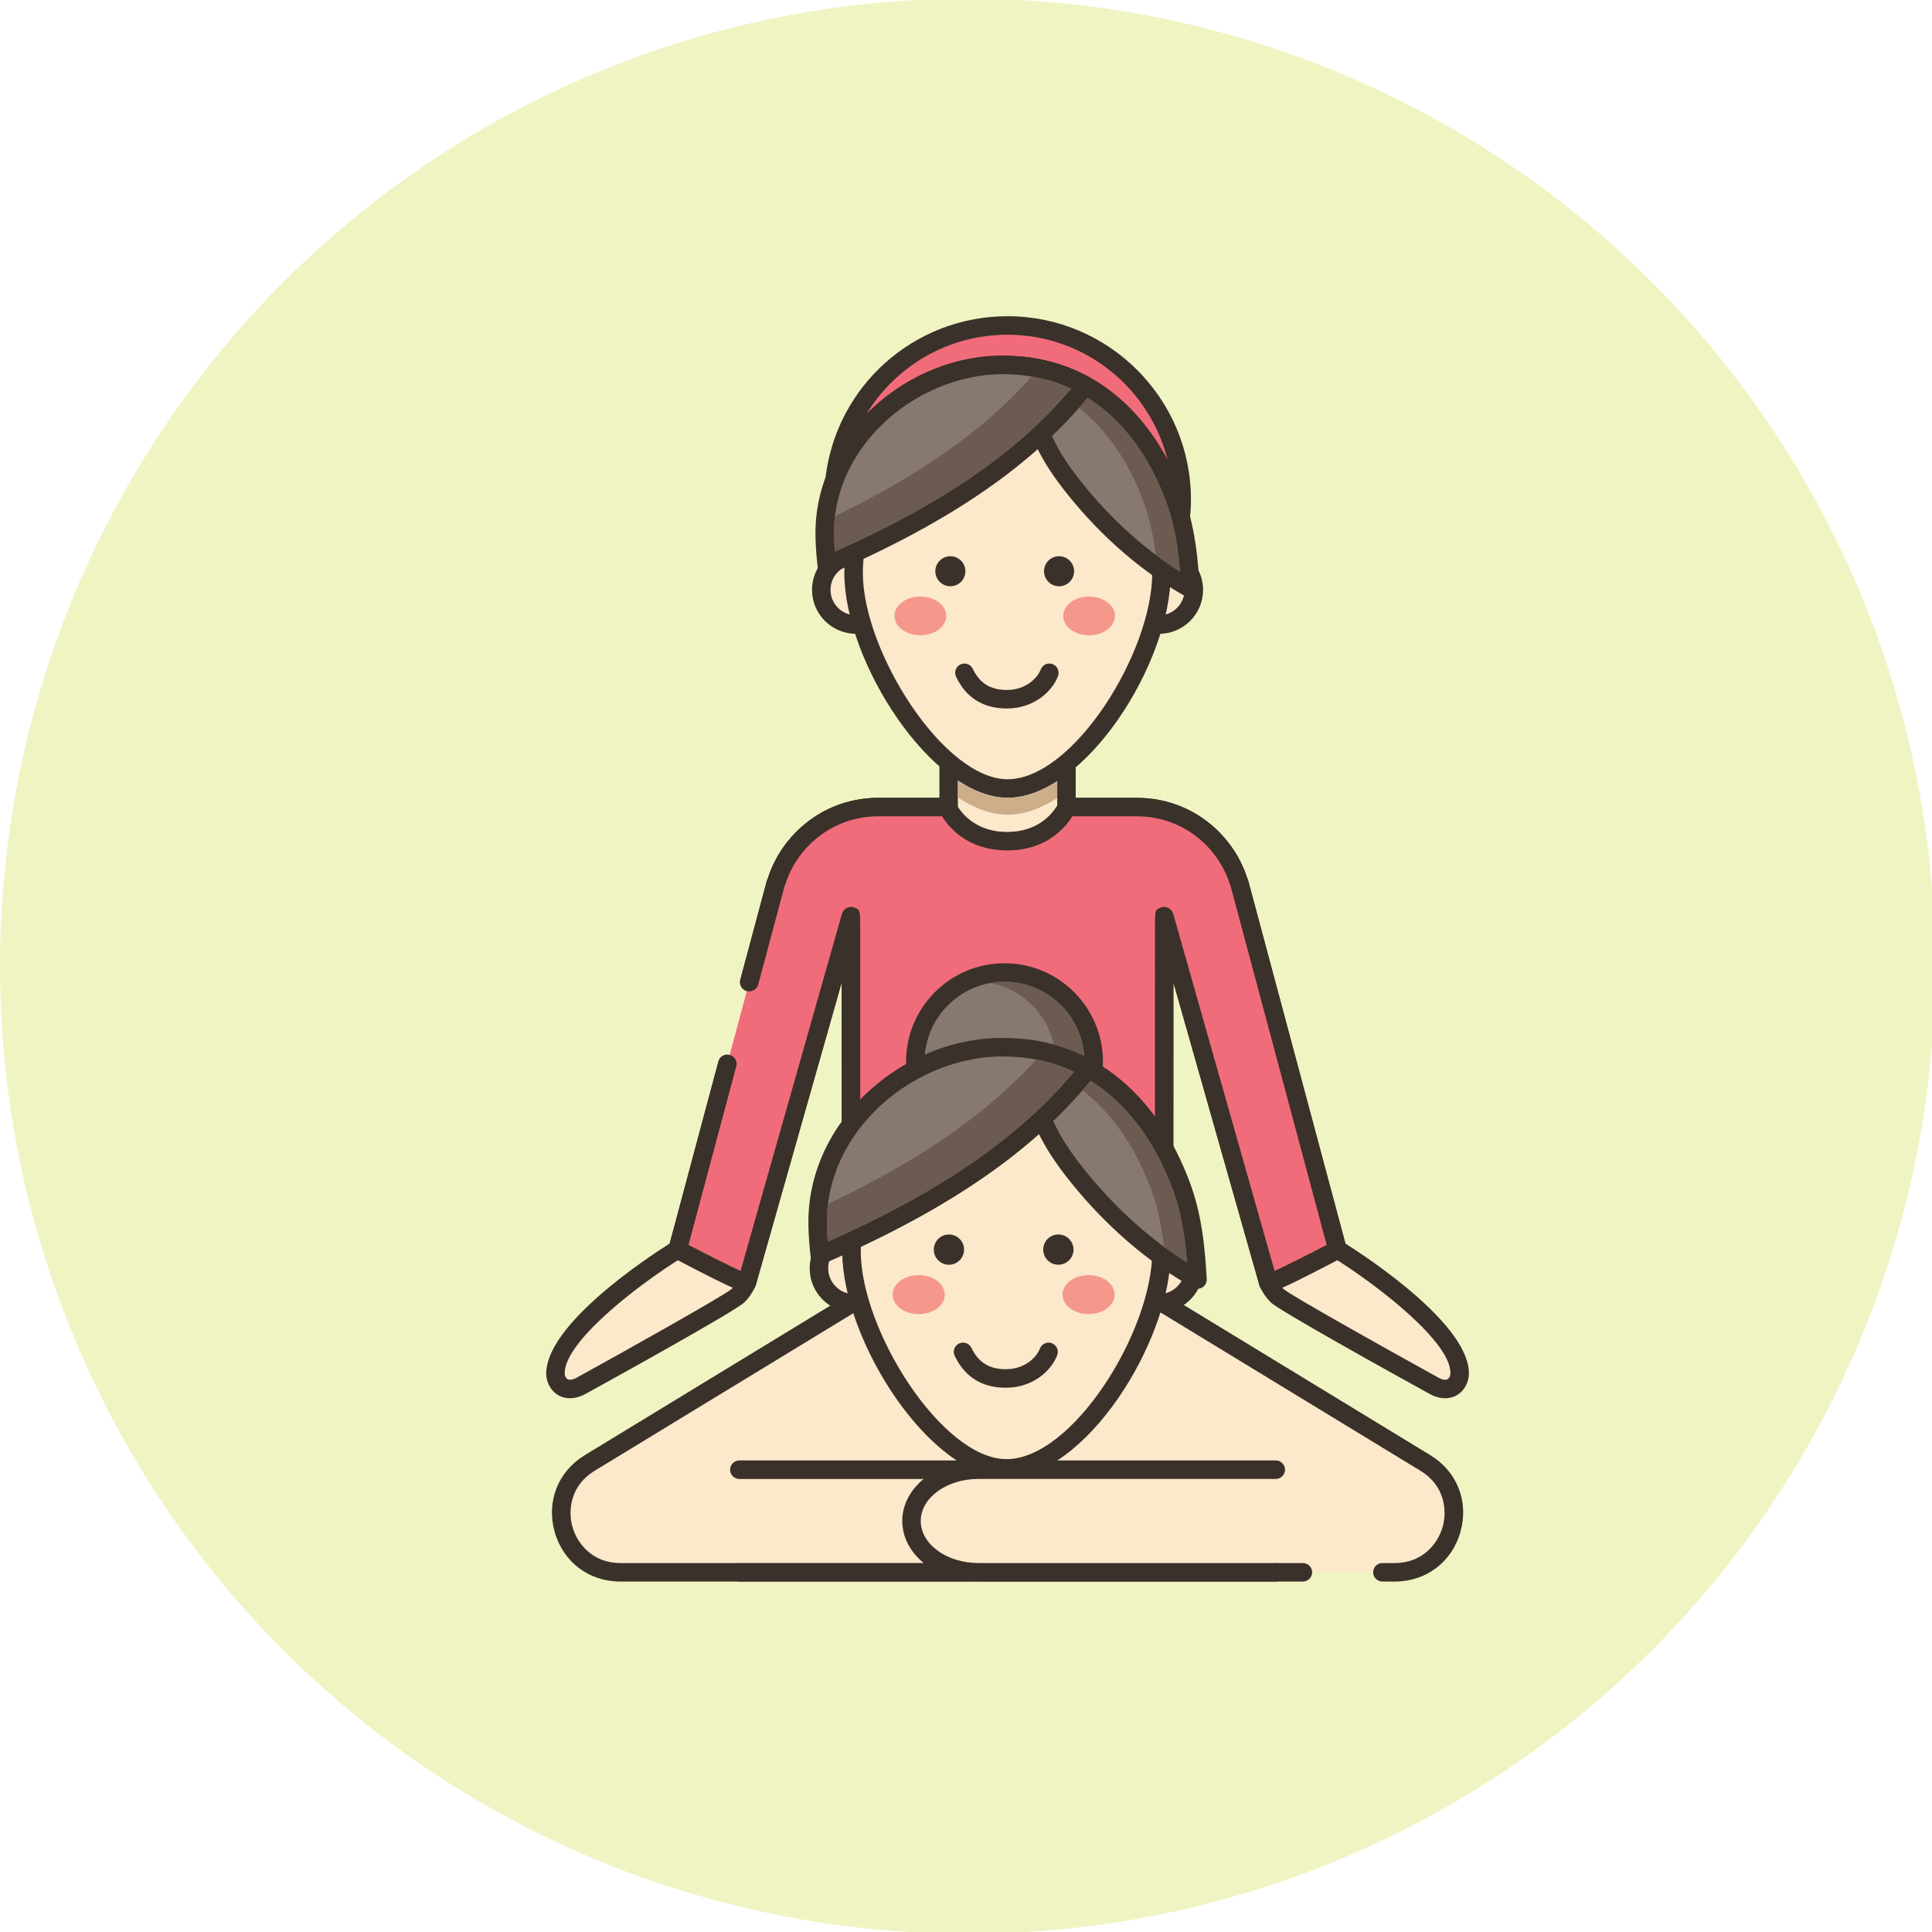 <?xml version="1.0" encoding="utf-8"?>
<!-- Generator: Adobe Illustrator 16.0.0, SVG Export Plug-In . SVG Version: 6.00 Build 0)  -->
<!DOCTYPE svg PUBLIC "-//W3C//DTD SVG 1.1//EN" "http://www.w3.org/Graphics/SVG/1.1/DTD/svg11.dtd">
<svg version="1.1" xmlns="http://www.w3.org/2000/svg" xmlns:xlink="http://www.w3.org/1999/xlink" x="0px" y="0px" width="100px"
	 height="100px" viewBox="0 0 100 100" enable-background="new 0 0 100 100" xml:space="preserve">
<g id="Layer_1" display="none">
	<circle display="inline" fill="#FFF59D" cx="49.999" cy="49.87" r="50"/>
	<g display="inline">
		<path fill="#FCE8CB" d="M60.033,63.721h-5.447v-3.555h-9.153v3.555h-5.448c-4.554,0-8.246,3.692-8.246,8.246v7.473h36.537v-7.473
			C68.276,67.413,64.588,63.721,60.033,63.721L60.033,63.721z M60.033,63.721"/>
		<path fill="#3A312A" d="M60.033,63.259h-4.985v-3.093c0-0.254-0.208-0.463-0.463-0.463h-9.152c-0.257,0-0.463,0.209-0.463,0.463
			v3.093h-4.987c-4.8,0-8.705,3.905-8.705,8.708v7.473c0,0.255,0.206,0.461,0.461,0.461h36.537c0.255,0,0.464-0.206,0.464-0.461
			v-7.473C68.74,67.164,64.833,63.259,60.033,63.259L60.033,63.259z M67.814,78.978H32.202v-7.011c0-4.292,3.491-7.783,7.783-7.783
			h5.448c0.255,0,0.461-0.204,0.461-0.463v-3.093h8.229v3.093c0,0.259,0.207,0.463,0.462,0.463h5.447
			c4.294,0,7.783,3.491,7.783,7.783v7.011H67.814z M67.814,78.978"/>
		<path fill="#8AC6DD" d="M60.033,63.721H58.73l0.034,0.024l-5.667,7.517l-2.922-2.203l-2.925,2.203l-5.665-7.517l0.034-0.024
			h-1.637c-4.551,0-8.243,3.692-8.243,8.243v7.478h36.537v-7.478C68.276,67.413,64.588,63.721,60.033,63.721L60.033,63.721z
			 M60.033,63.721"/>
		<path fill="#3A312A" d="M60.033,63.259H58.73c-0.2,0-0.377,0.13-0.438,0.32c-0.005,0.013-0.01,0.029-0.012,0.042l-5.273,6.993
			l-2.554-1.927c-0.164-0.124-0.391-0.124-0.556,0l-2.555,1.927l-5.271-6.993c-0.003-0.013-0.008-0.029-0.011-0.042
			c-0.063-0.19-0.239-0.32-0.439-0.32h-1.637c-4.8,0-8.705,3.905-8.705,8.708v7.475c0,0.255,0.206,0.462,0.461,0.462h36.539
			c0.256,0,0.462-0.207,0.462-0.462v-7.475C68.74,67.164,64.833,63.259,60.033,63.259L60.033,63.259z M67.814,78.978H32.201v-7.014
			c0-4.289,3.489-7.78,7.781-7.78h1.354l5.546,7.354c0.152,0.204,0.443,0.246,0.647,0.091l2.646-1.994l2.646,1.994
			c0.203,0.155,0.493,0.113,0.646-0.091l5.547-7.354h1.02c4.294,0,7.783,3.491,7.783,7.78v7.014H67.814z M67.814,78.978"/>
		<path fill-rule="evenodd" clip-rule="evenodd" fill="#FCE8CB" d="M38.146,40.993c-1.268-1.268-3.323-1.268-4.588-0.001
			c-1.268,1.268-1.268,3.322,0,4.588c1.265,1.267,3.32,1.267,4.588,0C39.412,44.313,39.412,42.26,38.146,40.993L38.146,40.993z
			 M38.146,40.993"/>
		<path fill="#3A312A" d="M35.851,39.58c-2.044,0-3.705,1.662-3.705,3.706c0,2.043,1.66,3.706,3.705,3.706
			c2.043,0,3.707-1.663,3.707-3.706C39.557,41.242,37.894,39.58,35.851,39.58L35.851,39.58z M35.851,46.068
			c-1.533,0-2.781-1.25-2.781-2.782c0-1.534,1.248-2.782,2.781-2.782c1.535,0,2.782,1.248,2.782,2.782
			C38.633,44.819,37.385,46.068,35.851,46.068L35.851,46.068z M35.851,46.068"/>
		<path fill-rule="evenodd" clip-rule="evenodd" fill="#FCE8CB" d="M67.411,43.287c0,1.791-1.453,3.243-3.246,3.243
			c-1.79,0-3.244-1.452-3.244-3.243c0-1.793,1.454-3.244,3.244-3.244C65.958,40.043,67.411,41.494,67.411,43.287L67.411,43.287z
			 M67.411,43.287"/>
		<path fill="#3A312A" d="M64.165,39.58c-2.042,0-3.706,1.662-3.706,3.706c0,2.043,1.664,3.706,3.706,3.706
			c2.044,0,3.708-1.663,3.708-3.706C67.873,41.242,66.209,39.58,64.165,39.58L64.165,39.58z M64.165,46.068
			c-1.533,0-2.78-1.25-2.78-2.782c0-1.534,1.248-2.782,2.78-2.782c1.535,0,2.783,1.248,2.783,2.782
			C66.948,44.819,65.7,46.068,64.165,46.068L64.165,46.068z M64.165,46.068"/>
		<path fill="#FCE8CB" d="M50.009,27.33c-7.941,0-14.381,6.438-14.381,14.381c0,7.943,7.955,20.133,14.381,20.133
			c6.731,0,14.38-12.19,14.38-20.133C64.389,33.769,57.952,27.33,50.009,27.33L50.009,27.33z M50.009,27.33"/>
		<path fill="#3A312A" d="M50.009,26.868c-8.183,0-14.843,6.66-14.843,14.843c0,3.869,1.862,8.968,4.863,13.309
			c3.152,4.563,6.883,7.288,9.979,7.288c7.024,0,14.843-12.277,14.843-20.597C64.852,33.527,58.193,26.868,50.009,26.868
			L50.009,26.868z M50.009,61.383c-2.792,0-6.239-2.576-9.22-6.89c-2.899-4.195-4.7-9.091-4.7-12.782
			c0-7.674,6.245-13.919,13.92-13.919s13.92,6.246,13.92,13.919C63.929,49.479,56.463,61.383,50.009,61.383L50.009,61.383z
			 M50.009,61.383"/>
		<path fill="#3A312A" d="M44.933,40.146c-0.776,0-1.404,0.628-1.404,1.403c0,0.776,0.628,1.404,1.404,1.404
			c0.773,0,1.403-0.627,1.403-1.404C46.335,40.774,45.706,40.146,44.933,40.146L44.933,40.146z M44.933,40.146"/>
		<path fill="#3A312A" d="M55.085,40.146c-0.773,0-1.403,0.628-1.403,1.403c0,0.776,0.63,1.404,1.403,1.404
			c0.776,0,1.404-0.627,1.404-1.404C56.489,40.774,55.861,40.146,55.085,40.146L55.085,40.146z M55.085,40.146"/>
		<path fill="#F5978A" d="M42.127,43.914c-1.336,0-2.419,0.81-2.419,1.807c0,1,1.083,1.808,2.419,1.808
			c1.333,0,2.416-0.809,2.416-1.808C44.543,44.724,43.46,43.914,42.127,43.914L42.127,43.914z M42.127,43.914"/>
		<path fill="#F5978A" d="M57.891,43.914c-1.334,0-2.418,0.81-2.418,1.807c0,1,1.084,1.808,2.418,1.808
			c1.335,0,2.419-0.809,2.419-1.808C60.31,44.724,59.227,43.914,57.891,43.914L57.891,43.914z M57.891,43.914"/>
		<path fill="#CCAE8B" d="M54.136,63.724v-2.71c-1.363,0.812-2.763,1.282-4.125,1.282c-1.359,0-2.76-0.494-4.127-1.331v2.759
			c0,0.138-0.063,0.265-0.167,0.352c1.429,1.001,2.892,1.597,4.293,1.597c1.425,0,2.901-0.582,4.333-1.57
			C54.218,64.021,54.136,63.881,54.136,63.724L54.136,63.724z M54.136,63.724"/>
		<path fill="#87796F" d="M65.061,38.388c0-7.861-6.665-14.231-14.885-14.231c-8.221,0-14.885,6.37-14.885,14.231
			c0,0.832,0.15,1.451,0.431,2.225c0.131,0.366,2.262-0.8,2.445-0.928c0.906-0.639,1.649-1.505,2.202-2.462
			c0.231-0.398,0.421-0.804,0.575-1.209c0.49-1.292,1.824-4.89,3.177-4.608c1.814,0.38,3.871,0.593,6.055,0.593
			c2.182,0,4.239-0.212,6.054-0.593c1.354-0.282,2.688,3.316,3.178,4.608c0.152,0.405,0.347,0.811,0.575,1.209
			c0.913,1.584,2.46,3.091,4.342,3.366c0.007-0.09,0.122-0.122,0.207-0.152C65.146,40.211,65.061,38.881,65.061,38.388
			L65.061,38.388z M65.061,38.388"/>
		<path fill="#3A312A" d="M65.524,38.547l-0.003-0.159c0-8.103-6.886-14.693-15.346-14.693c-8.461,0-15.347,6.591-15.347,14.693
			c0,0.928,0.175,1.6,0.457,2.383c0.058,0.164,0.192,0.288,0.364,0.343c0.056,0.018,0.121,0.026,0.194,0.026
			c0.821,0,2.571-1.065,2.587-1.076c0.915-0.644,1.721-1.547,2.338-2.611c0.237-0.412,0.44-0.84,0.607-1.275l0.03-0.081
			c1.461-3.858,2.267-4.31,2.619-4.238c1.915,0.4,3.985,0.601,6.15,0.601c2.164,0,4.233-0.201,6.148-0.601
			c0.351-0.072,1.158,0.379,2.62,4.238l0.032,0.081c0.164,0.435,0.368,0.863,0.604,1.276c1.151,1.99,2.9,3.333,4.679,3.592
			c0.128,0.019,0.26-0.018,0.358-0.1c0.028-0.023,0.055-0.049,0.076-0.078C65.553,40.551,65.534,39.248,65.524,38.547L65.524,38.547
			z M64.352,40.01c-0.067,0.022-0.13,0.05-0.184,0.082c-1.426-0.297-2.826-1.439-3.785-3.1c-0.213-0.37-0.396-0.754-0.544-1.141
			l-0.031-0.081c-0.97-2.559-2.168-5.134-3.673-4.816c-1.854,0.386-3.859,0.583-5.959,0.583c-2.102,0-4.106-0.196-5.961-0.583
			c-1.51-0.315-2.703,2.258-3.674,4.815l-0.03,0.082c-0.147,0.388-0.331,0.771-0.543,1.14c-0.548,0.948-1.264,1.75-2.066,2.315
			c-0.241,0.162-1.34,0.726-1.841,0.878c-0.191-0.577-0.307-1.108-0.307-1.796c0-7.592,6.468-13.77,14.423-13.77
			c7.952,0,14.421,6.177,14.421,13.77l0.002,0.173C64.617,39.814,64.43,39.981,64.352,40.01L64.352,40.01z M64.352,40.01"/>
		<rect x="48.891" y="69.059" fill="#D7E057" width="2.569" height="8.552"/>
		<path fill="#3A312A" d="M51.46,68.596h-2.569c-0.255,0-0.462,0.206-0.462,0.463v3.021c0,0.256,0.207,0.462,0.462,0.462
			c0.255,0,0.461-0.206,0.461-0.462v-2.559h1.643v7.628h-1.643v-0.888c0-0.255-0.207-0.462-0.461-0.462
			c-0.255,0-0.462,0.207-0.462,0.462v1.35c0,0.255,0.207,0.462,0.462,0.462h2.569c0.253,0,0.462-0.207,0.462-0.462v-8.552
			C51.922,68.802,51.713,68.596,51.46,68.596L51.46,68.596z M51.46,68.596"/>
		<path fill="#D7E057" d="M41.588,63.742l2.937-2.212l5.665,7.516l-2.937,2.213L41.588,63.742z M41.588,63.742"/>
		<path fill="#3A312A" d="M50.557,68.771l-5.665-7.517c-0.155-0.204-0.444-0.244-0.647-0.092l-2.937,2.215
			c-0.098,0.072-0.163,0.183-0.18,0.302c-0.016,0.122,0.014,0.246,0.089,0.345l5.665,7.515c0.073,0.099,0.183,0.164,0.302,0.181
			c0.023,0.002,0.044,0.004,0.065,0.004c0.101,0,0.199-0.033,0.278-0.094l2.935-2.212C50.67,69.262,50.71,68.973,50.557,68.771
			L50.557,68.771z M47.342,70.612l-5.107-6.776l2.197-1.656l5.107,6.778L47.342,70.612z M47.342,70.612"/>
		<path fill="#D7E057" d="M50.165,69.051l5.663-7.517l2.937,2.213l-5.666,7.517L50.165,69.051z M50.165,69.051"/>
		<path fill="#3A312A" d="M59.22,63.679c-0.017-0.119-0.081-0.229-0.179-0.304l-2.936-2.213c-0.204-0.152-0.492-0.112-0.647,0.092
			l-5.665,7.517c-0.152,0.202-0.112,0.491,0.092,0.646l2.937,2.212c0.084,0.063,0.181,0.094,0.276,0.094
			c0.142,0,0.279-0.063,0.369-0.185l5.666-7.515C59.205,63.925,59.238,63.801,59.22,63.679L59.22,63.679z M53.007,70.612
			l-2.198-1.654l5.109-6.778l2.197,1.656L53.007,70.612z M53.007,70.612"/>
		<path fill="#3A312A" d="M38.583,73.072c-0.256,0-0.461,0.207-0.461,0.462v5.907c0,0.255,0.206,0.462,0.461,0.462
			c0.254,0,0.462-0.207,0.462-0.462v-5.907C39.045,73.279,38.837,73.072,38.583,73.072L38.583,73.072z M38.583,73.072"/>
		<path fill="#3A312A" d="M61.768,73.072c-0.255,0-0.464,0.207-0.464,0.462v5.907c0,0.255,0.209,0.462,0.464,0.462
			c0.254,0,0.462-0.207,0.462-0.462v-5.907C62.229,73.279,62.021,73.072,61.768,73.072L61.768,73.072z M61.768,73.072"/>
		<path fill="#87796F" d="M52.927,50.623c-1.474-1.555-2.929-0.399-2.929,0.664c0,1.064,1.394,2.299,3.612,2.299
			c1.644,0,4.017-1.424,4.017-2.487C57.626,50.033,55.13,52.945,52.927,50.623L52.927,50.623z M52.927,50.623"/>
		<path fill="#3A312A" d="M57.802,50.499c-0.335-0.223-0.722-0.06-1.212,0.147c-0.907,0.381-2.146,0.904-3.328-0.342
			c-0.773-0.815-1.685-1.096-2.506-0.769c-0.718,0.286-1.22,1.006-1.22,1.75c0,1.328,1.559,2.763,4.076,2.763
			c1.81,0,4.479-1.555,4.479-2.952C58.088,50.759,57.933,50.584,57.802,50.499L57.802,50.499z M53.609,53.123
			c-2.028,0-3.15-1.085-3.15-1.837c0-0.362,0.274-0.745,0.64-0.892c0.111-0.045,0.228-0.066,0.347-0.066
			c0.367,0,0.763,0.21,1.146,0.613c1.622,1.71,3.401,0.959,4.357,0.557c0.021-0.008,0.043-0.018,0.063-0.027
			C56.518,52.167,54.914,53.123,53.609,53.123L53.609,53.123z M53.609,53.123"/>
		<path fill="#87796F" d="M47.068,50.623c-2.204,2.323-4.701-0.589-4.701,0.475c0,1.063,2.373,2.487,4.016,2.487
			c2.218,0,3.615-1.234,3.615-2.299C49.998,50.223,48.542,49.068,47.068,50.623L47.068,50.623z M47.068,50.623"/>
		<g>
			<defs>
				<rect id="SVGID_1_" x="24.033" y="16.816" width="44.733" height="63.087"/>
			</defs>
			<clipPath id="SVGID_2_">
				<use xlink:href="#SVGID_1_"  overflow="visible"/>
			</clipPath>
			<path clip-path="url(#SVGID_2_)" fill="#3A312A" d="M49.239,49.537c-0.821-0.327-1.733-0.046-2.506,0.769
				c-1.181,1.246-2.422,0.722-3.328,0.342c-0.491-0.208-0.877-0.371-1.212-0.148c-0.131,0.086-0.287,0.26-0.287,0.599
				c0,1.397,2.671,2.951,4.478,2.951c2.518,0,4.076-1.435,4.076-2.763C50.459,50.542,49.958,49.823,49.239,49.537L49.239,49.537z
				 M46.383,53.123c-1.304,0-2.906-0.956-3.401-1.652c0.022,0.01,0.042,0.02,0.063,0.027c0.957,0.402,2.735,1.153,4.359-0.557
				c0.505-0.534,1.036-0.728,1.491-0.546c0.366,0.146,0.64,0.53,0.64,0.892C49.536,52.038,48.413,53.123,46.383,53.123
				L46.383,53.123z M46.383,53.123"/>
			<path clip-path="url(#SVGID_2_)" fill="#87796F" d="M49.906,18.99c-10.138,5.964-16.022-5.501-16.022-0.271
				c0,1.652,0.666,3.3,1.54,4.799l2.42,3.431c2.44,3.073,5.361,6.35,8.889,7.354c5.681,1.616,15.733-0.399,15.733-8.576
				C62.466,20.499,58.085,14.18,49.906,18.99L49.906,18.99z M49.906,18.99"/>
			<path clip-path="url(#SVGID_2_)" fill="#3A312A" d="M58.75,17.705c-1.75-1.002-4.746-1.66-9.079,0.887
				c-5.874,3.457-10.251,0.831-12.866-0.737c-1.262-0.756-2.094-1.254-2.755-0.88c-0.558,0.315-0.628,1.098-0.628,1.746
				c0,1.536,0.525,3.182,1.603,5.033c0.129,0.22,0.41,0.293,0.63,0.166c0.221-0.129,0.296-0.413,0.167-0.632
				c-0.995-1.706-1.478-3.2-1.478-4.567c0-0.814,0.158-0.94,0.162-0.94c0.192-0.112,1.172,0.479,1.822,0.868
				c2.608,1.564,7.464,4.477,13.813,0.742c3.125-1.839,5.944-2.145,8.15-0.884c2.564,1.467,3.712,4.684,3.712,7.222
				c0,2.573-1.031,4.658-3.063,6.192c-3.395,2.563-8.649,2.917-12.083,1.939c-3.335-0.947-6.13-4.018-8.653-7.196
				c-0.159-0.201-0.449-0.235-0.649-0.075c-0.199,0.158-0.233,0.45-0.075,0.649c2.618,3.298,5.538,6.492,9.124,7.511
				c1.205,0.342,2.618,0.53,4.105,0.53c3.028,0,6.351-0.779,8.787-2.619c2.246-1.697,3.432-4.092,3.432-6.931
				C62.93,22.923,61.637,19.354,58.75,17.705L58.75,17.705z M58.75,17.705"/>
		</g>
		<path fill="#6B5B51" d="M58.292,18.505c-1.37-0.783-2.975-0.961-4.747-0.545c0.459,0.123,0.899,0.309,1.315,0.545
			c2.567,1.466,3.713,4.684,3.713,7.223c0,2.572-1.029,4.655-3.063,6.192c-1.815,1.368-4.159,2.108-6.472,2.348
			c3.225,0.347,7.168-0.281,9.902-2.348c2.032-1.537,3.063-3.62,3.063-6.192C62.004,23.189,60.855,19.972,58.292,18.505
			L58.292,18.505z M58.292,18.505"/>
	</g>
</g>
<g id="Layer_2" display="none">
	<circle display="inline" fill="#C5E1A5" cx="50" cy="50" r="50"/>
	<g display="inline">
		<path fill="#87796F" d="M36.458,47.658c-0.175,0.031-0.356,0.046-0.544,0.046c-0.538,0-1.042-0.132-1.487-0.362v19.73
			c1.47-1.373,3.442-2.217,5.613-2.217h5.435v-3.545h0.094C41.683,58.57,38.002,52.908,36.458,47.658L36.458,47.658z M36.458,47.658
			"/>
		<path fill="#3A312A" d="M45.836,60.934c-3.709-2.613-7.382-8.125-8.936-13.405c-0.065-0.226-0.29-0.365-0.521-0.325
			c-0.147,0.026-0.305,0.04-0.464,0.04c-0.448,0-0.876-0.106-1.276-0.311c-0.143-0.075-0.313-0.069-0.451,0.014
			c-0.138,0.083-0.221,0.233-0.221,0.396v19.73c0,0.184,0.108,0.35,0.278,0.424c0.059,0.025,0.122,0.037,0.183,0.037
			c0.115,0,0.228-0.041,0.315-0.123c1.444-1.35,3.324-2.094,5.299-2.094h5.434c0.256,0,0.461-0.203,0.461-0.461V61.59
			c0.032-0.043,0.058-0.088,0.075-0.143C46.07,61.258,46,61.047,45.836,60.934L45.836,60.934z M45.014,64.395H40.04
			c-1.871,0-3.666,0.598-5.152,1.695V48.019c0.399,0.117,0.822,0.163,1.241,0.14c1.624,5.21,5.208,10.585,8.885,13.317V64.395z
			 M45.014,64.395"/>
		<path fill="#87796F" d="M64.168,47.704c-0.179,0-0.35-0.015-0.52-0.043c-1.501,5.267-5.098,10.939-9.041,13.671v3.523h5.435
			c2.17,0,4.145,0.844,5.613,2.217v-19.73C65.211,47.572,64.701,47.704,64.168,47.704L64.168,47.704z M64.168,47.704"/>
		<path fill="#3A312A" d="M65.896,46.947c-0.138-0.084-0.31-0.09-0.452-0.015c-0.524,0.271-1.11,0.374-1.722,0.274
			c-0.231-0.037-0.452,0.103-0.517,0.329c-1.524,5.344-5.165,10.861-8.86,13.418c-0.124,0.086-0.197,0.227-0.197,0.379v3.523
			c0,0.258,0.205,0.465,0.46,0.465h5.435c1.974,0,3.855,0.74,5.298,2.09c0.087,0.082,0.201,0.123,0.315,0.123
			c0.063,0,0.125-0.012,0.185-0.037c0.167-0.072,0.276-0.24,0.276-0.424v-19.73C66.116,47.18,66.032,47.03,65.896,46.947
			L65.896,46.947z M65.194,66.09c-1.486-1.098-3.283-1.695-5.152-1.695h-4.973v-2.826c3.756-2.697,7.286-8.014,8.912-13.408
			c0.407,0.022,0.82-0.027,1.213-0.141V66.09z M65.194,66.09"/>
		<path fill="#87796F" d="M45.569,61.311c1.499,1.055,3.025,1.674,4.474,1.674c1.509,0,3.062-0.613,4.564-1.652v-0.021H45.569z
			 M45.569,61.311"/>
		<path fill="#3A312A" d="M54.607,60.848h-9.038c-0.199,0-0.378,0.129-0.438,0.324c-0.061,0.189,0.009,0.396,0.174,0.514
			c1.658,1.168,3.251,1.76,4.738,1.76c1.541,0,3.166-0.584,4.827-1.734c0.125-0.086,0.199-0.229,0.199-0.379v-0.021
			C55.069,61.055,54.862,60.848,54.607,60.848L54.607,60.848z M50.043,62.523c-0.889,0-1.834-0.254-2.826-0.752h5.753
			C51.957,62.27,50.977,62.523,50.043,62.523L50.043,62.523z M50.043,62.523"/>
		<path fill="#FCE8CB" d="M60.044,64.859h-5.436v-3.549h-9.133v3.549h-5.436c-4.542,0-8.225,3.68-8.225,8.225v7.455h36.457v-7.455
			C68.271,68.539,64.587,64.859,60.044,64.859L60.044,64.859z M60.044,64.859"/>
		<path fill="#3A312A" d="M60.044,64.398h-4.975v-3.088c0-0.256-0.207-0.461-0.461-0.461h-9.133c-0.255,0-0.461,0.205-0.461,0.461
			v3.088h-4.975c-4.789,0-8.686,3.895-8.686,8.686v7.455c0,0.254,0.206,0.461,0.461,0.461h36.457c0.255,0,0.461-0.207,0.461-0.461
			v-7.455C68.731,68.293,64.833,64.398,60.044,64.398L60.044,64.398z M67.81,80.078H32.275v-6.994c0-4.281,3.483-7.764,7.764-7.764
			h5.436c0.256,0,0.461-0.207,0.461-0.461v-3.088h8.211v3.088c0,0.254,0.205,0.461,0.461,0.461h5.436
			c4.281,0,7.766,3.482,7.766,7.764V80.078z M67.81,80.078"/>
		<path fill="#FCE8CB" d="M45.569,61.311c1.499,1.055,3.025,1.674,4.474,1.674c1.509,0,3.062-0.613,4.564-1.652v-0.021H45.569z
			 M45.569,61.311"/>
		<path fill="#3A312A" d="M54.607,60.848h-9.038c-0.199,0-0.378,0.129-0.438,0.324c-0.061,0.189,0.009,0.396,0.174,0.514
			c1.658,1.168,3.251,1.76,4.738,1.76c1.541,0,3.166-0.584,4.827-1.734c0.125-0.086,0.199-0.229,0.199-0.379v-0.021
			C55.069,61.055,54.862,60.848,54.607,60.848L54.607,60.848z M50.043,62.523c-0.889,0-1.834-0.254-2.826-0.752h5.753
			C51.957,62.27,50.977,62.523,50.043,62.523L50.043,62.523z M50.043,62.523"/>
		<rect x="38.4" y="73.273" fill="#F16C7A" width="23.28" height="7.266"/>
		<path fill="#3A312A" d="M61.681,72.813h-3.892c-0.257,0-0.461,0.207-0.461,0.461s0.204,0.461,0.461,0.461h3.431v6.344H38.861
			v-6.344h14.86c0.254,0,0.461-0.207,0.461-0.461s-0.207-0.461-0.461-0.461H38.4c-0.255,0-0.461,0.207-0.461,0.461v7.266
			c0,0.254,0.206,0.461,0.461,0.461h23.28c0.257,0,0.463-0.207,0.463-0.461v-7.266C62.144,73.02,61.938,72.813,61.681,72.813
			L61.681,72.813z M61.681,72.813"/>
		<path fill-rule="evenodd" clip-rule="evenodd" fill="#FCE8CB" d="M39.152,44.467c0,1.788-1.449,3.237-3.235,3.237
			c-1.789,0-3.237-1.449-3.237-3.237s1.448-3.236,3.237-3.236C37.704,41.231,39.152,42.68,39.152,44.467L39.152,44.467z
			 M39.152,44.467"/>
		<path fill="#3A312A" d="M35.917,40.769c-2.041,0-3.698,1.659-3.698,3.698c0,2.039,1.657,3.699,3.698,3.699
			c2.038,0,3.696-1.659,3.696-3.699C39.613,42.428,37.955,40.769,35.917,40.769L35.917,40.769z M35.917,47.244
			c-1.532,0-2.776-1.247-2.776-2.777c0-1.53,1.244-2.776,2.776-2.776c1.53,0,2.774,1.246,2.774,2.776
			C38.691,45.998,37.447,47.244,35.917,47.244L35.917,47.244z M35.917,47.244"/>
		<path fill-rule="evenodd" clip-rule="evenodd" fill="#FCE8CB" d="M65.406,41.477c-1.65-0.685-3.543,0.099-4.228,1.752
			c-0.685,1.651,0.1,3.544,1.751,4.228c1.649,0.683,3.545-0.101,4.229-1.752C67.842,44.054,67.058,42.161,65.406,41.477
			L65.406,41.477z M65.406,41.477"/>
		<path fill="#3A312A" d="M64.168,40.769c-2.04,0-3.699,1.659-3.699,3.698c0,2.039,1.659,3.699,3.699,3.699
			c2.036,0,3.696-1.659,3.696-3.699C67.864,42.428,66.204,40.769,64.168,40.769L64.168,40.769z M64.168,47.244
			c-1.532,0-2.776-1.247-2.776-2.777c0-1.53,1.244-2.776,2.776-2.776c1.529,0,2.773,1.246,2.773,2.776
			C66.941,45.998,65.697,47.244,64.168,47.244L64.168,47.244z M64.168,47.244"/>
		<path fill="#FCE8CB" d="M50.042,28.548c-7.925,0-14.35,6.423-14.35,14.347s7.938,20.089,14.35,20.089
			c6.717,0,14.348-12.165,14.348-20.089S57.966,28.548,50.042,28.548L50.042,28.548z M50.042,28.548"/>
		<path fill="#3A312A" d="M50.042,28.087c-8.166,0-14.811,6.644-14.811,14.809c0,3.86,1.859,8.946,4.852,13.278
			c3.147,4.553,6.869,7.271,9.958,7.271c7.009,0,14.811-12.248,14.811-20.55C64.851,34.73,58.206,28.087,50.042,28.087
			L50.042,28.087z M50.042,62.523c-2.787,0-6.227-2.57-9.2-6.873c-2.892-4.186-4.689-9.072-4.689-12.753
			c0-7.658,6.23-13.888,13.889-13.888c7.656,0,13.887,6.23,13.887,13.888C63.929,50.645,56.48,62.523,50.042,62.523L50.042,62.523z
			 M50.042,62.523"/>
		<path fill="#3A312A" d="M44.976,41.334c-0.774,0-1.4,0.627-1.4,1.4c0,0.773,0.626,1.401,1.4,1.401c0.774,0,1.4-0.627,1.4-1.401
			C46.376,41.961,45.75,41.334,44.976,41.334L44.976,41.334z M44.976,41.334"/>
		<path fill="#3A312A" d="M55.108,41.334c-0.775,0-1.4,0.627-1.4,1.4c0,0.773,0.625,1.401,1.4,1.401c0.772,0,1.4-0.627,1.4-1.401
			C56.509,41.961,55.881,41.334,55.108,41.334L55.108,41.334z M55.108,41.334"/>
		<path fill="#F5978A" d="M42.176,45.095c-1.332,0-2.412,0.809-2.412,1.803c0,0.996,1.081,1.803,2.412,1.803
			s2.412-0.807,2.412-1.803C44.588,45.903,43.508,45.095,42.176,45.095L42.176,45.095z M42.176,45.095"/>
		<path fill="#F5978A" d="M57.905,45.095c-1.332,0-2.411,0.809-2.411,1.803c0,0.996,1.079,1.803,2.411,1.803
			s2.414-0.807,2.414-1.803C60.319,45.903,59.239,45.095,57.905,45.095L57.905,45.095z M57.905,45.095"/>
		<path fill="#CCAE8B" d="M54.16,64.859v-2.703c-1.36,0.807-2.757,1.279-4.117,1.279c-1.355,0-2.752-0.492-4.117-1.328v2.752
			c0,0.139-0.064,0.266-0.166,0.348c1.426,1.002,2.886,1.596,4.283,1.596c1.425,0,2.896-0.58,4.323-1.566
			C54.24,65.154,54.16,65.016,54.16,64.859L54.16,64.859z M54.16,64.859"/>
		<path fill="#3A312A" d="M54.1,51.766c-0.239-0.09-0.504,0.031-0.595,0.271c-0.279,0.748-1.377,2.164-3.524,2.164
			c-1.679,0-2.837-0.721-3.542-2.201c-0.109-0.23-0.385-0.328-0.615-0.219c-0.23,0.109-0.328,0.385-0.219,0.615
			c0.861,1.811,2.333,2.727,4.375,2.727c2.305,0,3.89-1.432,4.388-2.762C54.459,52.121,54.338,51.855,54.1,51.766L54.1,51.766z
			 M54.1,51.766"/>
		<path fill="#87796F" d="M69.359,40.644c-0.261-1.692-0.649-3.358-1.257-4.971c-2.82-7.525-8.15-13.29-16.223-14.228
			c0.396,2.886,0.979,5.756,2.242,8.374c0.866,1.796,2.032,3.435,3.286,4.988c3.439,4.27,7.646,8.023,12.414,10.691
			C69.733,43.869,69.606,42.243,69.359,40.644L69.359,40.644z M69.359,40.644"/>
		<path fill="#3A312A" d="M69.815,40.575c-0.289-1.886-0.709-3.542-1.28-5.062c-3.183-8.493-9.079-13.651-16.602-14.525
			c-0.143-0.017-0.282,0.034-0.385,0.135c-0.098,0.102-0.145,0.244-0.126,0.385c0.356,2.609,0.906,5.659,2.282,8.511
			c0.764,1.583,1.825,3.197,3.343,5.077c3.63,4.508,7.97,8.243,12.549,10.805c0.07,0.04,0.148,0.058,0.226,0.058
			c0.085,0,0.169-0.023,0.243-0.07c0.144-0.089,0.225-0.249,0.216-0.416C70.207,44.114,70.087,42.331,69.815,40.575L69.815,40.575z
			 M57.766,34.518c-1.472-1.825-2.499-3.382-3.229-4.9c-1.217-2.522-1.764-5.239-2.113-7.637c6.878,1.033,12.277,5.93,15.249,13.855
			c0.549,1.46,0.952,3.057,1.233,4.878c0.21,1.373,0.329,2.771,0.405,3.958C65.106,42.187,61.127,38.691,57.766,34.518
			L57.766,34.518z M57.766,34.518"/>
		<path fill="#87796F" d="M49.505,21.306c-9.897,0-19.48,8.311-19.24,18.544c0.021,1.042,0.098,2.088,0.219,3.13
			c10.579-4.572,20.897-10.503,27.986-19.43C55.912,22.114,52.927,21.306,49.505,21.306L49.505,21.306z M49.505,21.306"/>
		<path fill="#3A312A" d="M58.925,23.462c-0.028-0.134-0.109-0.248-0.229-0.313c-2.722-1.529-5.815-2.304-9.191-2.304
			c-5.22,0-10.612,2.33-14.425,6.232c-3.511,3.593-5.385,8.133-5.276,12.783c0.021,1.022,0.095,2.09,0.221,3.173
			c0.018,0.144,0.103,0.272,0.229,0.346c0.071,0.041,0.151,0.062,0.23,0.062c0.063,0,0.125-0.013,0.184-0.038
			C43.781,37.736,52.73,31.52,58.832,23.838C58.915,23.732,58.95,23.595,58.925,23.462L58.925,23.462z M30.875,42.307
			c-0.082-0.841-0.133-1.668-0.15-2.467c-0.101-4.401,1.68-8.704,5.014-12.118c3.644-3.729,8.789-5.954,13.767-5.954
			c3.018,0,5.794,0.648,8.26,1.927C51.861,30.943,43.29,36.877,30.875,42.307L30.875,42.307z M30.875,42.307"/>
		<path fill="#6B5B51" d="M55.239,22.625c-5.595,6.562-13.469,12.039-24.524,17.058v0.005c-0.004,0.05,0,0.104,0,0.153
			c0.014,0.803,0.067,1.638,0.154,2.482c12.428-5.432,21.009-11.374,26.914-18.633C56.97,23.267,56.12,22.912,55.239,22.625
			L55.239,22.625z M55.239,22.625"/>
		<path fill="#6B5B51" d="M69.015,41.411c-0.004-0.002-0.01-0.006-0.013-0.009c-0.031-0.23-0.063-0.458-0.097-0.689
			c-0.281-1.819-0.684-3.415-1.233-4.877c-2.015-5.374-5.146-9.352-9.097-11.682c-0.277,0.34-0.559,0.682-0.85,1.018
			c3.232,2.394,5.818,6.007,7.564,10.664c0.547,1.462,0.949,3.058,1.231,4.877c0.034,0.231,0.067,0.458,0.096,0.689
			c0.006,0.003,0.009,0.006,0.017,0.009c0.072,0.563,0.135,1.12,0.184,1.66c0.824,0.584,1.663,1.123,2.509,1.624
			C69.264,43.702,69.17,42.561,69.015,41.411L69.015,41.411z M69.015,41.411"/>
		<path fill-rule="evenodd" clip-rule="evenodd" fill="#F16C7A" d="M31.916,21.839c-1.629-1.188-3.617-1.237-4.442-0.107
			c-0.824,1.129-0.17,3.007,1.458,4.195c1.63,1.189,3.618,1.237,4.441,0.109C34.198,24.905,33.546,23.028,31.916,21.839
			L31.916,21.839z M31.916,21.839"/>
		<path fill="#3A312A" d="M32.188,21.466c-1.832-1.337-4.113-1.339-5.083-0.006c-0.491,0.672-0.582,1.56-0.255,2.499
			c0.306,0.88,0.95,1.711,1.813,2.341c0.864,0.63,1.851,0.989,2.783,1.012c0.031,0,0.063,0,0.094,0c0.952,0,1.733-0.355,2.207-1.006
			C34.718,24.974,34.019,22.803,32.188,21.466L32.188,21.466z M33.002,25.763c-0.307,0.42-0.853,0.644-1.535,0.626
			c-0.747-0.019-1.55-0.315-2.262-0.835c-0.713-0.521-1.24-1.195-1.485-1.899c-0.225-0.646-0.178-1.233,0.128-1.652
			c0.304-0.418,0.836-0.623,1.461-0.623c0.729,0,1.583,0.281,2.336,0.831C33.041,23.23,33.662,24.857,33.002,25.763L33.002,25.763z
			 M33.002,25.763"/>
		<g>
			<defs>
				<rect id="SVGID_3_" x="24.264" y="18.333" width="46.038" height="62.667"/>
			</defs>
			<clipPath id="SVGID_4_">
				<use xlink:href="#SVGID_3_"  overflow="visible"/>
			</clipPath>
			<path clip-path="url(#SVGID_4_)" fill-rule="evenodd" clip-rule="evenodd" fill="#F16C7A" d="M36.309,18.88
				c-1.329-0.434-2.915,0.767-3.541,2.684c-0.626,1.917-0.058,3.822,1.269,4.257c1.33,0.433,2.915-0.768,3.542-2.684
				C38.205,21.221,37.637,19.314,36.309,18.88L36.309,18.88z M36.309,18.88"/>
			<path clip-path="url(#SVGID_4_)" fill="#3A312A" d="M38.118,20.321c-0.284-0.953-0.875-1.621-1.667-1.879
				c-1.566-0.512-3.416,0.823-4.121,2.979c-0.705,2.154-0.002,4.325,1.564,4.838c0.23,0.075,0.469,0.114,0.71,0.114
				c0.583,0,1.184-0.219,1.745-0.645c0.742-0.562,1.335-1.432,1.666-2.448C38.349,22.265,38.385,21.214,38.118,20.321L38.118,20.321
				z M37.141,22.993c-0.275,0.839-0.753,1.549-1.348,2c-0.544,0.413-1.118,0.55-1.611,0.389c-1.066-0.349-1.512-2.032-0.976-3.674
				c0.472-1.438,1.566-2.455,2.546-2.455c0.141,0,0.28,0.022,0.413,0.065c0.496,0.161,0.875,0.611,1.07,1.265
				C37.448,21.299,37.415,22.155,37.141,22.993L37.141,22.993z M37.141,22.993"/>
		</g>
		<path fill-rule="evenodd" clip-rule="evenodd" fill="#F16C7A" d="M38.104,23.864c-2.017-0.004-3.654,1.125-3.657,2.523
			s1.629,2.533,3.646,2.537c2.017,0.005,3.655-1.125,3.656-2.523C41.752,25.003,40.121,23.867,38.104,23.864L38.104,23.864z
			 M38.104,23.864"/>
		<path fill="#3A312A" d="M40.947,24.23c-0.764-0.532-1.774-0.827-2.843-0.828h-0.012c-2.26,0-4.103,1.336-4.107,2.983
			c-0.002,1.65,1.839,2.995,4.107,2.999h0.012c1.063,0,2.069-0.29,2.834-0.817c0.818-0.564,1.27-1.334,1.271-2.165
			C42.212,25.57,41.763,24.799,40.947,24.23L40.947,24.23z M41.289,26.4c-0.002,0.52-0.312,1.02-0.875,1.408
			c-0.613,0.423-1.442,0.67-2.319,0.654c-1.73-0.003-3.188-0.954-3.187-2.075c0.002-1.121,1.46-2.063,3.185-2.063h0.008
			c0.883,0.002,1.707,0.237,2.319,0.663C40.982,25.377,41.289,25.88,41.289,26.4L41.289,26.4z M41.289,26.4"/>
		<path fill-rule="evenodd" clip-rule="evenodd" fill="#F16C7A" d="M37.566,29.647c-0.619-1.919-2.2-3.125-3.529-2.697
			c-1.332,0.43-1.907,2.333-1.287,4.252c0.619,1.919,2.2,3.126,3.529,2.698C37.608,33.47,38.185,31.566,37.566,29.647L37.566,29.647
			z M37.566,29.647"/>
		<path fill="#3A312A" d="M38.004,29.506c-0.696-2.158-2.54-3.501-4.109-2.994c-0.793,0.255-1.386,0.921-1.674,1.873
			c-0.271,0.891-0.238,1.943,0.088,2.959c0.599,1.85,2.038,3.101,3.426,3.101c0.231,0,0.46-0.034,0.685-0.107
			c0.791-0.254,1.386-0.92,1.675-1.872C38.365,31.574,38.333,30.522,38.004,29.506L38.004,29.506z M37.213,32.199
			c-0.198,0.654-0.581,1.102-1.076,1.261c-1.066,0.345-2.418-0.754-2.949-2.399c-0.27-0.84-0.301-1.695-0.085-2.41
			c0.199-0.653,0.582-1.101,1.076-1.261c0.133-0.043,0.269-0.064,0.409-0.064c0.98,0,2.074,1.022,2.54,2.464
			C37.397,30.628,37.428,31.484,37.213,32.199L37.213,32.199z M37.213,32.199"/>
		<path fill-rule="evenodd" clip-rule="evenodd" fill="#F16C7A" d="M33.371,26.734c-0.817-1.133-2.805-1.093-4.439,0.089
			c-1.635,1.182-2.293,3.059-1.477,4.19c0.82,1.132,2.808,1.093,4.442-0.089S34.191,27.866,33.371,26.734L33.371,26.734z
			 M33.371,26.734"/>
		<path fill="#3A312A" d="M33.746,26.463c-0.966-1.337-3.248-1.343-5.084-0.014c-1.837,1.33-2.545,3.499-1.579,4.833
			c0.475,0.656,1.259,1.014,2.221,1.014c0.025,0,0.051,0,0.077,0c0.932-0.019,1.922-0.374,2.787-1
			c0.866-0.625,1.513-1.454,1.822-2.334C34.32,28.024,34.234,27.137,33.746,26.463L33.746,26.463z M33.12,28.656
			c-0.247,0.704-0.777,1.376-1.492,1.893c-0.715,0.518-1.519,0.81-2.265,0.826c-0.68,0.012-1.227-0.211-1.532-0.632v0
			c-0.658-0.908-0.029-2.531,1.371-3.545c0.752-0.545,1.6-0.822,2.329-0.822c0.626,0,1.164,0.207,1.469,0.629
			C33.304,27.425,33.347,28.012,33.12,28.656L33.12,28.656z M33.12,28.656"/>
		<path fill-rule="evenodd" clip-rule="evenodd" fill="#D7E057" d="M34.576,25.396c-0.546-0.399-1.313-0.278-1.712,0.268
			c-0.398,0.546-0.28,1.312,0.268,1.711c0.547,0.398,1.314,0.278,1.711-0.268C35.243,26.56,35.122,25.794,34.576,25.396
			L34.576,25.396z M34.576,25.396"/>
		<path fill="#3A312A" d="M35.52,26.125c-0.07-0.445-0.309-0.836-0.672-1.101c-0.363-0.267-0.811-0.375-1.255-0.305
			c-0.444,0.069-0.836,0.308-1.101,0.672c-0.547,0.751-0.381,1.808,0.368,2.355c0.292,0.213,0.637,0.324,0.991,0.324
			c0.088,0,0.177-0.007,0.265-0.021c0.444-0.069,0.834-0.307,1.1-0.671C35.482,27.014,35.59,26.569,35.52,26.125L35.52,26.125z
			 M34.47,26.835c-0.12,0.164-0.298,0.272-0.498,0.304c-0.203,0.032-0.403-0.017-0.57-0.138c-0.338-0.248-0.413-0.727-0.166-1.067
			c0.121-0.166,0.298-0.273,0.5-0.305c0.201-0.031,0.403,0.018,0.569,0.139c0.163,0.12,0.272,0.296,0.304,0.498
			C34.64,26.468,34.591,26.67,34.47,26.835L34.47,26.835z M34.47,26.835"/>
	</g>
</g>
<g id="Layer_3" display="none">
	<circle display="inline" fill="#B2EBF2" cx="49.832" cy="49.833" r="49.833"/>
	<g display="inline">
		<g>
			<path fill="#FF889E" d="M66.96,75.401L66.96,75.401l-0.677-0.889l0.272-0.888c-0.364-1.339-0.837-2.532-1.357-3.584l-1.158-0.717
				l0.245-0.927c-1.935-3.107-4.076-4.569-4.076-4.569H43.02c0,0-2.143,1.462-4.077,4.569l-0.008,1.072l-0.903,0.568
				c-0.523,1.055-0.996,2.246-1.362,3.587l0.422,1.233l-0.824,0.543c-0.229,1.261-0.364,2.625-0.364,4.107h6.952l0.758-0.595
				l1.05,0.595h6.045l0.904-0.595l0.906,0.595h6.047l1.05-0.595l0.76,0.595h6.949C67.324,78.026,67.19,76.662,66.96,75.401
				L66.96,75.401z"/>
			<path fill="#FF748F" d="M39.737,74.614c0-4.332,2.13-8.698,5.213-10.786H43.02c0,0-2.143,1.462-4.077,4.569l-0.008,1.072
				l-0.903,0.568c-0.523,1.055-0.996,2.246-1.362,3.587l0.422,1.233l-0.824,0.543c-0.229,1.261-0.364,2.625-0.364,4.107h4.22
				C39.809,78.038,39.737,76.374,39.737,74.614z"/>
			<path fill="#5C586F" d="M26.414,44.787c0-13.893,11.305-25.198,25.199-25.198c13.897,0,25.2,11.306,25.2,25.198H26.414z"/>
			<g>
				<circle fill="#FFBD86" cx="72.498" cy="46.02" r="5.897"/>
			</g>
			<path fill="#4F4C5F" d="M34.259,42.768c0-8.88,3.804-16.806,9.763-22.007c-10.198,3.227-17.608,12.777-17.608,24.026h7.911
				C34.28,44.122,34.259,43.447,34.259,42.768z"/>
			<path fill="#FED2A4" d="M71.984,40.167c-0.367-1.612-1.502-2.931-3.039-3.532c-4.967-1.946-8.244-6.777-8.244-6.777
				c-4.356,7.378-14.135,7.556-14.135,7.556c2.933-2.936,1.155-7.556,1.155-7.556c-3.389,3.901-8.529,5.4-12.268,5.972
				c-1.937,0.296-3.522,1.698-4.025,3.59c-0.468,1.755-0.71,3.6-0.697,5.508c0.072,11.375,9.359,20.667,20.736,20.745
				c11.604,0.083,21.031-9.299,21.031-20.884C72.498,43.201,72.318,41.653,71.984,40.167z"/>
			<path fill="#FFBD86" d="M42.928,63.77c-5.325-5.191-8.669-12.677-8.669-21.002c0-2.363,0.271-4.658,0.779-6.853
				c-1.746,0.42-3.145,1.749-3.61,3.503c-0.065,0.242-0.124,0.485-0.18,0.732c-0.161-0.017-0.332-0.028-0.518-0.028
				c-3.257,0-5.897,2.641-5.897,5.897c0,3.258,2.64,5.897,5.897,5.897c0.488,0,0.882-0.061,1.197-0.173
				C33.824,57.072,37.828,61.417,42.928,63.77L42.928,63.77z"/>
			<g>
				<g>
					<g>
						<ellipse fill="#FF9DB0" cx="38.934" cy="48.881" rx="4.679" ry="3.725"/>
					</g>
					<g>
						<path fill="#FF9DB0" d="M64.294,45.156c2.583,0,4.675,1.668,4.675,3.724c0,2.059-2.092,3.727-4.675,3.727
							c-2.587,0-4.679-1.668-4.679-3.727C59.615,46.824,61.707,45.156,64.294,45.156z"/>
					</g>
				</g>
			</g>
		</g>
		<g>
			<path d="M40.756,43.381v1.914c0,0.498,0.405,0.903,0.904,0.903c0.5,0,0.905-0.405,0.905-0.903v-1.914
				c0-0.498-0.405-0.904-0.905-0.904C41.162,42.478,40.756,42.884,40.756,43.381z"/>
			<path d="M61.565,42.478c-0.499,0-0.906,0.406-0.906,0.904v1.914c0,0.498,0.407,0.903,0.906,0.903
				c0.498,0,0.904-0.405,0.904-0.903v-1.914C62.47,42.884,62.063,42.478,61.565,42.478z"/>
			<path d="M53.554,44.644c-0.487,0.562-1.196,0.884-1.941,0.884s-1.45-0.322-1.941-0.884c-0.33-0.376-0.9-0.415-1.277-0.088
				c-0.375,0.332-0.415,0.9-0.088,1.279c0.835,0.956,2.039,1.504,3.306,1.504c1.269,0,2.472-0.549,3.306-1.504
				c0.328-0.379,0.289-0.948-0.087-1.279C54.455,44.229,53.883,44.267,53.554,44.644z"/>
			<path fill="#3A312A" d="M69.011,25.344c-4.794-4.294-10.975-6.66-17.398-6.66c-5.1,0-10.045,1.48-14.303,4.278
				c-0.416,0.274-0.533,0.835-0.259,1.252c0.276,0.419,0.836,0.533,1.252,0.259c3.962-2.604,8.563-3.979,13.31-3.979
				c5.98,0,11.731,2.199,16.192,6.197c3.901,3.498,6.557,8.116,7.602,13.178c-0.846-0.399-1.813-0.627-2.762-0.647
				c-0.564-1.523-1.771-2.806-3.371-3.431c-3.004-1.176-6.12-3.965-7.827-6.443c-0.366-0.544-1.184-0.527-1.523,0.048
				c-2.377,4.021-6.881,6.189-11.475,6.913c1.499-3.084,0.183-6.603,0.115-6.777c-0.242-0.63-1.077-0.788-1.526-0.27
				c-2.904,3.343-7.379,5.011-11.721,5.674c-2.332,0.355-4.198,2.057-4.773,4.286c-0.911,0.024-1.867,0.242-2.722,0.647
				c1.054-5.1,3.738-9.749,7.69-13.255c0.372-0.333,0.405-0.903,0.076-1.278c-0.333-0.374-0.903-0.407-1.277-0.076
				c-4.735,4.201-7.772,9.929-8.58,16.156c-1.119,1.212-1.802,2.83-1.802,4.604c0,3.984,3.428,7.142,7.432,6.773
				c1.918,4.806,5.502,8.783,10.026,11.213C37.612,67.475,35,72.957,35,79.509c0,0.499,0.404,0.904,0.904,0.904h31.421
				c0.497,0,0.903-0.405,0.903-0.904c0-6.481-2.569-11.98-6.37-15.486c1.654-0.881,3.199-1.983,4.603-3.287
				c0.366-0.34,0.385-0.914,0.047-1.277c-0.344-0.367-0.915-0.386-1.281-0.047c-4.139,3.856-9.501,5.629-14.765,5.323
				C38.004,64.018,29.036,51.95,32.3,39.651c0.408-1.537,1.699-2.684,3.289-2.929c4.229-0.645,8.512-2.186,11.648-5.074
				c0.224,1.425,0.227,3.585-1.314,5.125c-0.562,0.563-0.176,1.551,0.658,1.542c1.342-0.022,3.625-0.384,5.696-1.054
				c3.36-1.086,6.399-2.987,8.478-5.84c2.061,2.528,4.833,4.869,7.861,6.055c2.147,0.839,2.476,2.861,2.481,2.876
				c1.27,5.377,0.177,11.569-3.547,16.486c-0.303,0.399-0.226,0.965,0.173,1.269c0.399,0.302,0.968,0.222,1.269-0.175
				c1.207-1.596,2.177-3.319,2.897-5.137c6.198,0.554,9.786-6.846,5.606-11.38C76.695,35.233,73.689,29.536,69.011,25.344
				L69.011,25.344z M58.565,65.444v2.953h-6.049v-1.839C54.651,66.47,56.696,66.075,58.565,65.444z M65.623,73.625h-5.252v-3.417
				h3.899C64.83,71.294,65.281,72.434,65.623,73.625z M58.565,73.625h-6.049v-3.417h6.049V73.625z M38.957,70.208h3.898v3.417
				h-5.251C37.944,72.434,38.398,71.294,38.957,70.208z M44.663,70.208h6.045v3.417h-6.045V70.208z M44.663,65.436
				c1.949,0.662,3.974,1.038,6.045,1.121v1.841h-6.045V65.436z M50.708,75.432v3.173h-6.045v-3.173H50.708z M52.517,75.432h6.049
				v3.173h-6.049V75.432z M42.855,65.121v3.276h-2.834C40.911,67.063,41.882,65.973,42.855,65.121z M37.179,75.432h5.676v3.173
				h-6.029C36.867,77.517,36.987,76.457,37.179,75.432z M60.371,78.604v-3.173h5.678c0.19,1.025,0.311,2.085,0.353,3.173H60.371z
				 M63.207,68.397h-2.836v-3.276C61.333,65.963,62.313,67.06,63.207,68.397z M30.735,51.015c-4.549,0-6.697-5.567-3.414-8.641
				c0.075-0.05,1.067-1.105,2.822-1.311C29.587,44.289,29.744,47.714,30.735,51.015z M72.503,51.015
				c0.98-3.3,1.133-6.753,0.58-9.951c2.482,0.289,4.409,2.408,4.409,4.957C77.492,48.773,75.255,51.011,72.503,51.015z"/>
		</g>
	</g>
</g>
<g id="Layer_4">
	<circle fill="#F0F4C3" cx="50.083" cy="50.011" r="50.083"/>
	<g>
		<g>
			<defs>
				<rect id="SVGID_5_" x="28.229" y="16.367" width="47.921" height="65.494"/>
			</defs>
			<clipPath id="SVGID_6_">
				<use xlink:href="#SVGID_5_"  overflow="visible"/>
			</clipPath>
			<path clip-path="url(#SVGID_6_)" fill="#FCE8CB" d="M69.238,64.681c-0.007,0-0.01-0.002-0.015-0.007l-5.074-18.96l-0.042-0.09
				v-0.003c-0.041-0.131-0.086-0.259-0.138-0.386c-0.052-0.125-0.107-0.249-0.165-0.37l-0.125-0.239
				c-0.024-0.047-0.05-0.093-0.078-0.137c-0.137-0.222-0.279-0.438-0.445-0.643c-0.118-0.146-0.243-0.287-0.374-0.421
				c-1.003-1.019-2.393-1.651-3.935-1.651h-3.637c-0.005,0-0.01-0.003-0.01-0.01v-2.359c0-0.003-0.005-0.006-0.005-0.009
				c-0.002,0-0.006-0.003-0.006-0.003h-6.08c0,0-0.003,0.003-0.006,0.003c0,0.003-0.002,0.006-0.002,0.009v2.359
				c0,0.006-0.007,0.01-0.012,0.01h-3.634c-1.542,0-2.935,0.632-3.937,1.651c-0.132,0.134-0.256,0.274-0.374,0.421
				c-0.164,0.206-0.31,0.421-0.446,0.643c-0.028,0.044-0.054,0.089-0.078,0.137l-0.125,0.239c-0.056,0.121-0.115,0.245-0.167,0.37
				c-0.052,0.127-0.096,0.255-0.139,0.386v0.003l-0.04,0.09l-5.076,18.96c-0.002,0.005-0.007,0.007-0.013,0.007
				c0,0-6.441,3.986-6.312,6.473c0.047,0.53,0.52,0.986,1.277,0.605c0,0,7.744-4.271,8.159-4.686
				c0.098-0.092,0.185-0.195,0.26-0.308v-0.003c0.08-0.11,0.146-0.228,0.204-0.356c0,0,0,0,0-0.002l5.388-18.98
				c0-0.002,0-0.002,0.005-0.002c0.001-0.002,0.002,11.926,0.005,14.174h16.202c0.002-2.248,0.004-14.177,0.006-14.174
				c0.003,0,0.003,0,0.003,0.002l5.39,18.98c0,0.002,0,0.002,0,0.002c0.057,0.129,0.125,0.246,0.205,0.356v0.003
				c0.075,0.112,0.161,0.216,0.258,0.308c0.416,0.415,8.159,4.686,8.159,4.686c0.759,0.381,1.231-0.075,1.277-0.605
				C75.68,68.667,69.238,64.681,69.238,64.681L69.238,64.681z M69.238,64.681"/>
			<path clip-path="url(#SVGID_6_)" fill="#3A312A" d="M69.639,64.366L64.61,45.59c-0.007-0.027-0.016-0.053-0.027-0.078
				l-0.026-0.056c-0.043-0.136-0.089-0.269-0.143-0.404c-0.056-0.132-0.118-0.264-0.185-0.409l-0.126-0.241
				c-0.029-0.056-0.059-0.111-0.094-0.166c-0.164-0.267-0.321-0.494-0.481-0.691c-0.127-0.159-0.262-0.312-0.403-0.458
				c-1.139-1.156-2.658-1.792-4.277-1.792h-3.169v-1.891c0-0.049-0.008-0.101-0.021-0.149c-0.041-0.133-0.139-0.241-0.264-0.298
				c-0.063-0.028-0.132-0.044-0.203-0.044h-6.08c-0.07,0-0.14,0.016-0.203,0.044c-0.125,0.056-0.221,0.166-0.262,0.297
				c-0.015,0.049-0.023,0.101-0.023,0.15v1.891h-3.168c-1.62,0-3.139,0.637-4.277,1.794c-0.141,0.144-0.277,0.296-0.404,0.456
				c-0.16,0.198-0.317,0.424-0.481,0.691c-0.033,0.055-0.064,0.11-0.094,0.167l-0.133,0.254c-0.061,0.129-0.122,0.262-0.178,0.397
				c-0.053,0.132-0.099,0.265-0.142,0.4l-0.026,0.054c-0.012,0.025-0.022,0.052-0.029,0.08l-1.373,5.123
				c-0.067,0.253,0.086,0.517,0.341,0.586c0.254,0.066,0.519-0.084,0.587-0.339l1.359-5.082l0.025-0.051
				c0.012-0.026,0.022-0.053,0.029-0.082c0.035-0.112,0.075-0.223,0.117-0.329c0.047-0.117,0.101-0.232,0.148-0.332l0.124-0.237
				c0.02-0.036,0.039-0.073,0.06-0.108c0.146-0.236,0.277-0.425,0.414-0.593c0.108-0.135,0.223-0.265,0.34-0.386
				c0.958-0.973,2.235-1.507,3.594-1.507h3.636c0.266,0,0.488-0.224,0.488-0.489v-1.892h5.143v1.892
				c0,0.265,0.224,0.489,0.489,0.489h3.637c1.361,0,2.636,0.535,3.593,1.505c0.121,0.123,0.233,0.253,0.342,0.388
				c0.136,0.168,0.268,0.357,0.413,0.593c0.021,0.035,0.042,0.072,0.06,0.105l0.116,0.225c0.054,0.113,0.108,0.229,0.154,0.343
				c0.043,0.108,0.081,0.217,0.117,0.328c0.008,0.028,0.018,0.057,0.029,0.084l0.024,0.051l5.065,18.921
				c0.021,0.073,0.058,0.142,0.107,0.197c0.038,0.04,0.082,0.075,0.132,0.102c2.396,1.485,6.153,4.43,6.071,6.015
				c-0.012,0.126-0.068,0.234-0.148,0.279c-0.099,0.054-0.253,0.032-0.421-0.052c-2.91-1.604-7.671-4.275-8.059-4.608
				c-0.063-0.063-0.124-0.132-0.176-0.207c-0.008-0.012-0.017-0.025-0.026-0.037c-0.056-0.08-0.105-0.164-0.143-0.244l-5.379-18.948
				l0,0c-0.075-0.26-0.386-0.423-0.647-0.317c-0.2,0.084-0.265,0.11-0.286,0.446h-0.006c0,0.019,0,0.038,0.003,0.056
				c-0.007,0.155-0.007,0.37-0.007,0.669l-0.004,12.968H44.527l-0.002-12.968c0-0.299-0.002-0.514-0.008-0.669
				c0.002-0.019,0.003-0.038,0.003-0.056h-0.007c-0.02-0.336-0.086-0.362-0.284-0.446c-0.262-0.106-0.575,0.057-0.648,0.317
				l-5.378,18.943c-0.042,0.092-0.089,0.171-0.143,0.249c-0.01,0.012-0.019,0.023-0.026,0.037c-0.054,0.075-0.113,0.144-0.175,0.202
				c-0.388,0.338-5.149,3.01-8.044,4.606c-0.185,0.091-0.34,0.112-0.437,0.059c-0.08-0.045-0.139-0.153-0.148-0.264
				c-0.083-1.601,3.671-4.542,6.071-6.03c0.049-0.026,0.094-0.062,0.131-0.102c0.049-0.056,0.087-0.124,0.106-0.197l2.573-9.604
				c0.068-0.255-0.084-0.518-0.338-0.586c-0.257-0.068-0.519,0.082-0.588,0.338l-2.521,9.421c-1.145,0.723-6.523,4.261-6.389,6.829
				c0.04,0.446,0.277,0.831,0.636,1.033c0.221,0.122,0.689,0.281,1.35-0.05c1.832-1.009,7.839-4.338,8.262-4.761
				c0.12-0.115,0.228-0.241,0.321-0.38c0.007-0.01,0.014-0.021,0.019-0.033c0.087-0.124,0.162-0.258,0.235-0.42
				c0.007-0.017,0.012-0.033,0.018-0.05l4.452-15.688c0,1.434,0,3.139,0.002,4.754v5.998c0.001,0.263,0.216,0.479,0.48,0.479h16.203
				c0.265,0,0.479-0.216,0.479-0.479l0.001-5.998c0-1.615,0.002-3.32,0.002-4.754l4.461,15.712c0.005,0.017,0.012,0.031,0.018,0.045
				c0.064,0.146,0.14,0.277,0.225,0.401c0.008,0.012,0.014,0.023,0.021,0.033c0.096,0.139,0.204,0.265,0.314,0.375
				c0.43,0.428,6.438,3.757,8.285,4.773c0.282,0.143,0.53,0.192,0.738,0.192c0.268,0,0.47-0.08,0.594-0.15
				c0.359-0.202,0.598-0.587,0.638-1.05C76.161,68.627,70.783,65.089,69.639,64.366L69.639,64.366z M69.639,64.366"/>
		</g>
		<path fill="#F16C7A" d="M69.224,64.674l-5.074-18.96l-0.042-0.09v-0.003c-0.041-0.131-0.086-0.259-0.138-0.386
			c-0.052-0.125-0.107-0.249-0.165-0.37l-0.125-0.239c-0.024-0.047-0.05-0.093-0.078-0.137c-0.137-0.222-0.279-0.438-0.445-0.643
			c-0.118-0.146-0.243-0.287-0.374-0.421c-1.003-1.019-2.393-1.651-3.935-1.651h-3.618c-0.553,1.02-1.586,1.767-3.099,1.767
			c-1.517,0-2.55-0.748-3.102-1.767h-3.575c-1.542,0-2.932,0.632-3.935,1.651c-0.132,0.134-0.256,0.274-0.375,0.421
			c-0.166,0.206-0.309,0.421-0.445,0.643c-0.028,0.044-0.054,0.089-0.079,0.137l-0.123,0.239c-0.059,0.121-0.115,0.245-0.167,0.37
			c-0.052,0.127-0.096,0.255-0.139,0.386v0.003l-0.041,0.09l-5.076,18.96c-0.001,0.005-0.006,0.007-0.012,0.007
			c0,0,3.53,1.854,3.588,1.726c0,0,0,0,0-0.002l5.388-18.98c0-0.002,0-0.002,0.005-0.002c0.001-0.002,0.001,11.926,0.003,14.174
			h16.203c0.002-2.248,0.002-14.177,0.006-14.174c0.003,0,0.003,0,0.003,0.002l5.39,18.98c0,0.002,0,0.002,0,0.002
			c0.057,0.129,3.588-1.726,3.588-1.726C69.231,64.681,69.229,64.679,69.224,64.674L69.224,64.674z M69.224,64.674"/>
		<g>
			<defs>
				<rect id="SVGID_7_" x="28.229" y="16.367" width="47.921" height="65.494"/>
			</defs>
			<clipPath id="SVGID_8_">
				<use xlink:href="#SVGID_7_"  overflow="visible"/>
			</clipPath>
			<path clip-path="url(#SVGID_8_)" fill="#3A312A" d="M69.703,64.565c-0.01-0.035-0.021-0.07-0.039-0.103L64.61,45.59
				c-0.007-0.027-0.016-0.053-0.027-0.078l-0.026-0.056c-0.043-0.136-0.089-0.269-0.143-0.404c-0.056-0.132-0.118-0.264-0.185-0.409
				l-0.126-0.241c-0.029-0.056-0.059-0.111-0.094-0.166c-0.164-0.267-0.321-0.494-0.481-0.691c-0.127-0.159-0.262-0.312-0.403-0.458
				c-1.139-1.156-2.658-1.792-4.277-1.792h-3.618c-0.176,0-0.338,0.096-0.421,0.25c-0.532,0.977-1.481,1.516-2.678,1.516
				c-1.197,0-2.149-0.539-2.681-1.516c-0.083-0.154-0.244-0.25-0.42-0.25h-3.575c-1.62,0-3.139,0.637-4.277,1.794
				c-0.141,0.144-0.277,0.296-0.404,0.456c-0.16,0.198-0.317,0.424-0.481,0.691c-0.033,0.055-0.064,0.11-0.094,0.167l-0.133,0.254
				c-0.061,0.129-0.122,0.262-0.178,0.397c-0.053,0.132-0.099,0.265-0.142,0.4l-0.026,0.054c-0.012,0.025-0.022,0.052-0.029,0.08
				l-1.373,5.123c-0.067,0.253,0.086,0.517,0.341,0.586c0.254,0.066,0.519-0.084,0.587-0.339l1.359-5.082l0.025-0.051
				c0.012-0.026,0.022-0.053,0.029-0.082c0.035-0.112,0.075-0.223,0.117-0.329c0.047-0.117,0.101-0.232,0.148-0.332l0.124-0.237
				c0.02-0.036,0.039-0.073,0.06-0.108c0.146-0.236,0.277-0.425,0.414-0.593c0.108-0.135,0.223-0.265,0.34-0.386
				c0.958-0.973,2.235-1.507,3.594-1.507h3.302c0.726,1.141,1.912,1.767,3.375,1.767c1.46,0,2.646-0.625,3.371-1.767h3.346
				c1.361,0,2.636,0.535,3.593,1.505c0.121,0.123,0.233,0.253,0.342,0.388c0.136,0.168,0.268,0.357,0.413,0.593
				c0.021,0.035,0.042,0.072,0.06,0.105l0.116,0.225c0.054,0.113,0.108,0.229,0.154,0.343c0.043,0.108,0.081,0.217,0.117,0.328
				c0.008,0.028,0.018,0.057,0.029,0.084l0.024,0.051l4.969,18.563c-1.04,0.542-2.12,1.084-2.695,1.347l-5.249-18.492l0,0
				c-0.072-0.26-0.386-0.423-0.646-0.317c-0.202,0.084-0.267,0.11-0.288,0.446h-0.006c0,0.019,0,0.038,0.004,0.056
				c-0.008,0.155-0.008,0.37-0.008,0.669l-0.004,12.968H44.527l-0.002-12.968c0-0.299,0-0.514-0.008-0.669
				c0.002-0.019,0.003-0.038,0.003-0.056h-0.006c-0.021-0.336-0.085-0.362-0.285-0.446c-0.262-0.106-0.575,0.057-0.648,0.317
				l-5.25,18.492c-0.575-0.263-1.655-0.805-2.695-1.347l2.474-9.246c0.069-0.255-0.084-0.518-0.338-0.586
				c-0.257-0.068-0.519,0.082-0.587,0.338l-2.548,9.518c-0.015,0.032-0.029,0.067-0.039,0.103c-0.052,0.214,0.047,0.437,0.244,0.54
				c3.589,1.886,3.728,1.839,3.959,1.759c0.133-0.045,0.243-0.15,0.295-0.279c0.007-0.017,0.012-0.033,0.018-0.05l4.452-15.688
				c0.002,1.434,0.002,3.139,0.002,4.754l0.001,5.998c0,0.263,0.215,0.479,0.479,0.479h16.203c0.266,0,0.48-0.216,0.48-0.479
				l0.002-5.998c0-1.615,0-3.32,0-4.754l4.461,15.712c0.006,0.017,0.012,0.031,0.019,0.045c0.055,0.12,0.162,0.219,0.287,0.261
				c0.043,0.017,0.083,0.03,0.143,0.03c0.259,0,0.899-0.258,3.817-1.789C69.656,65.002,69.756,64.779,69.703,64.565L69.703,64.565z
				 M69.703,64.565"/>
			<path clip-path="url(#SVGID_8_)" fill="#FCE8CB" d="M73.784,75.727l-20.045-12.21c-0.976-0.594-2.2-0.594-3.174,0l-20.047,12.21
				c-2.633,1.604-1.495,5.653,1.587,5.653h40.092C75.279,81.382,76.417,77.33,73.784,75.727L73.784,75.727z M73.784,75.727"/>
		</g>
		<path fill="#3A312A" d="M74.032,75.318L53.986,63.107c-1.133-0.689-2.539-0.689-3.67,0L30.27,75.318
			c-1.388,0.845-2.001,2.401-1.563,3.967c0.439,1.563,1.773,2.576,3.398,2.576h35.332c0.264,0,0.479-0.217,0.479-0.479
			c0-0.265-0.215-0.479-0.479-0.479H32.105c-1.439,0-2.233-1.012-2.476-1.876c-0.243-0.866-0.091-2.144,1.138-2.893l20.046-12.21
			c0.824-0.502,1.851-0.502,2.676,0l20.045,12.21c1.229,0.749,1.382,2.026,1.139,2.893c-0.244,0.864-1.038,1.876-2.477,1.876h-0.642
			c-0.265,0-0.479,0.214-0.479,0.479c0,0.263,0.214,0.479,0.479,0.479h0.642c1.624,0,2.959-1.013,3.398-2.576
			C76.033,77.72,75.421,76.163,74.032,75.318L74.032,75.318z M74.032,75.318"/>
		<path fill="#87796F" d="M51.992,50.336c-2.549,0-4.616,2.067-4.616,4.617c0,2.549,2.066,4.615,4.616,4.615
			c2.55,0,4.616-2.066,4.616-4.615C56.608,52.403,54.542,50.336,51.992,50.336L51.992,50.336z M51.992,50.336"/>
		<path fill="#3A312A" d="M51.992,49.858c-2.809,0-5.094,2.284-5.094,5.095c0,2.81,2.285,5.094,5.094,5.094
			c2.811,0,5.096-2.284,5.096-5.094C57.088,52.143,54.803,49.858,51.992,49.858L51.992,49.858z M51.992,59.089
			c-2.281,0-4.137-1.854-4.137-4.136c0-2.282,1.856-4.137,4.137-4.137c2.282,0,4.137,1.855,4.137,4.137
			C56.129,57.234,54.274,59.089,51.992,59.089L51.992,59.089z M51.992,59.089"/>
		<path fill-rule="evenodd" clip-rule="evenodd" fill="#FCE8CB" d="M44.198,63.84c-1,0-1.81,0.811-1.81,1.811
			c0,0.998,0.81,1.808,1.81,1.808c1,0,1.81-0.81,1.81-1.808C46.008,64.65,45.198,63.84,44.198,63.84L44.198,63.84z M44.198,63.84"/>
		<path fill="#3A312A" d="M44.198,63.359c-1.262,0-2.289,1.028-2.289,2.291c0,1.261,1.027,2.289,2.289,2.289
			c1.262,0,2.289-1.028,2.289-2.289C46.487,64.388,45.46,63.359,44.198,63.359L44.198,63.359z M44.198,66.981
			c-0.733,0-1.331-0.599-1.331-1.331c0-0.734,0.598-1.331,1.331-1.331c0.735,0,1.332,0.597,1.332,1.331
			C45.529,66.383,44.933,66.981,44.198,66.981L44.198,66.981z M44.198,66.981"/>
		<path fill-rule="evenodd" clip-rule="evenodd" fill="#FCE8CB" d="M59.994,63.84c-0.999,0-1.809,0.811-1.809,1.811
			c0,0.998,0.81,1.808,1.809,1.808s1.811-0.81,1.811-1.808C61.805,64.65,60.993,63.84,59.994,63.84L59.994,63.84z M59.994,63.84"/>
		<path fill="#3A312A" d="M59.994,63.359c-1.262,0-2.29,1.028-2.29,2.291c0,1.261,1.028,2.289,2.29,2.289s2.289-1.028,2.289-2.289
			C62.283,64.388,61.256,63.359,59.994,63.359L59.994,63.359z M59.994,66.981c-0.733,0-1.332-0.599-1.332-1.331
			c0-0.734,0.599-1.331,1.332-1.331s1.331,0.597,1.331,1.331C61.325,66.383,60.728,66.981,59.994,66.981L59.994,66.981z
			 M59.994,66.981"/>
		<path fill="#FCE8CB" d="M52.096,56.749c-4.43,0-8.022,3.591-8.022,8.021c0,4.433,4.438,11.234,8.022,11.234
			c3.756,0,8.022-6.802,8.022-11.234C60.118,60.34,56.526,56.749,52.096,56.749L52.096,56.749z M52.096,56.749"/>
		<path fill="#3A312A" d="M52.096,56.27c-4.688,0-8.501,3.813-8.501,8.5c0,4.625,4.559,11.713,8.501,11.713
			c4.023,0,8.503-6.981,8.503-11.713C60.599,60.082,56.784,56.27,52.096,56.27L52.096,56.27z M52.096,75.524
			c-3.329,0-7.543-6.667-7.543-10.755c0-4.159,3.384-7.543,7.543-7.543c4.161,0,7.544,3.384,7.544,7.543
			C59.64,68.918,55.521,75.524,52.096,75.524L52.096,75.524z M52.096,75.524"/>
		<path fill="#3A312A" d="M54.443,69.524c-0.248-0.095-0.523,0.032-0.617,0.281c-0.16,0.428-0.764,1.065-1.765,1.065
			c-0.855,0-1.421-0.352-1.781-1.105c-0.113-0.237-0.399-0.34-0.639-0.226c-0.238,0.113-0.34,0.399-0.225,0.639
			c0.521,1.095,1.412,1.65,2.645,1.65c1.394,0,2.358-0.875,2.662-1.688C54.816,69.893,54.689,69.618,54.443,69.524L54.443,69.524z
			 M54.443,69.524"/>
		<path fill="#87796F" d="M61.751,63.813c-0.129-0.841-0.322-1.667-0.624-2.47c-1.401-3.739-4.05-6.604-8.062-7.071
			c0.197,1.435,0.485,2.861,1.112,4.161c0.432,0.894,1.012,1.708,1.634,2.48c1.709,2.122,3.8,3.986,6.17,5.313
			C61.937,65.416,61.873,64.608,61.751,63.813L61.751,63.813z M61.751,63.813"/>
		<path fill="#3A312A" d="M62.226,63.742c-0.146-0.956-0.359-1.794-0.65-2.566c-1.615-4.313-4.618-6.935-8.455-7.381
			c-0.146-0.016-0.293,0.035-0.397,0.142c-0.104,0.105-0.153,0.253-0.132,0.4c0.181,1.315,0.458,2.855,1.155,4.304
			c0.39,0.806,0.926,1.622,1.692,2.572c1.824,2.264,4.005,4.142,6.311,5.431c0.073,0.04,0.152,0.061,0.232,0.061
			c0.089,0,0.176-0.023,0.255-0.072c0.147-0.092,0.233-0.259,0.224-0.432C62.423,65.521,62.361,64.629,62.226,63.742L62.226,63.742z
			 M56.186,60.612c-0.721-0.892-1.222-1.649-1.576-2.387c-0.533-1.107-0.803-2.299-0.977-3.383c3.165,0.605,5.652,2.95,7.046,6.669
			c0.267,0.711,0.464,1.488,0.6,2.376c0.077,0.495,0.128,1,0.165,1.462C59.53,64.15,57.727,62.525,56.186,60.612L56.186,60.612z
			 M56.186,60.612"/>
		<path fill="#87796F" d="M51.884,54.202c-4.918,0-9.679,4.131-9.562,9.216c0.011,0.519,0.049,1.037,0.109,1.557
			c5.258-2.272,10.385-5.22,13.909-9.655C55.068,54.604,53.584,54.202,51.884,54.202L51.884,54.202z M51.884,54.202"/>
		<path fill="#3A312A" d="M56.81,55.225c-0.027-0.137-0.111-0.254-0.233-0.323c-1.392-0.782-2.97-1.179-4.692-1.179
			c-2.698,0-5.375,1.157-7.347,3.173c-1.792,1.835-2.748,4.153-2.695,6.531c0.012,0.517,0.049,1.057,0.114,1.602
			c0.016,0.15,0.105,0.284,0.237,0.359c0.073,0.044,0.156,0.065,0.238,0.065c0.065,0,0.13-0.014,0.191-0.04
			c6.557-2.833,11.034-5.946,14.093-9.797C56.803,55.507,56.838,55.363,56.81,55.225L56.81,55.225z M42.843,64.27
			c-0.022-0.293-0.038-0.582-0.042-0.861c-0.049-2.12,0.81-4.194,2.42-5.843c1.765-1.805,4.255-2.884,6.662-2.884
			c1.348,0,2.594,0.267,3.712,0.792C52.746,58.873,48.667,61.688,42.843,64.27L42.843,64.27z M42.843,64.27"/>
		<path fill="#3A312A" d="M49.9,64.681c0,0.432-0.352,0.782-0.784,0.782c-0.433,0-0.782-0.351-0.782-0.782
			c0-0.435,0.349-0.784,0.782-0.784C49.548,63.896,49.9,64.246,49.9,64.681L49.9,64.681z M49.9,64.681"/>
		<path fill="#3A312A" d="M54.781,63.896c-0.435,0-0.783,0.35-0.783,0.784c0,0.432,0.349,0.782,0.783,0.782
			c0.432,0,0.784-0.351,0.784-0.782C55.565,64.246,55.213,63.896,54.781,63.896L54.781,63.896z M54.781,63.896"/>
		<path fill="#F5978A" d="M47.55,66c-0.745,0-1.348,0.451-1.348,1.01c0,0.557,0.603,1.007,1.348,1.007
			c0.747,0,1.349-0.45,1.349-1.007C48.899,66.451,48.297,66,47.55,66L47.55,66z M47.55,66"/>
		<path fill="#F5978A" d="M56.345,66c-0.742,0-1.348,0.451-1.348,1.01c0,0.557,0.605,1.007,1.348,1.007
			c0.746,0,1.35-0.45,1.35-1.007C57.694,66.451,57.091,66,56.345,66L56.345,66z M56.345,66"/>
		<path fill-rule="evenodd" clip-rule="evenodd" fill="#FCE8CB" d="M50.051,76.069H38.269v5.311h11.782
			c1.467,0,2.655-1.188,2.655-2.653C52.706,77.26,51.518,76.069,50.051,76.069L50.051,76.069z M50.051,76.069"/>
		<path fill="#3A312A" d="M50.051,75.593H38.269c-0.264,0-0.479,0.214-0.479,0.477c0,0.266,0.215,0.481,0.479,0.481h11.782
			c1.199,0,2.176,0.974,2.176,2.176c0,1.2-0.977,2.174-2.176,2.174H38.269c-0.264,0-0.479,0.217-0.479,0.479
			c0,0.265,0.215,0.479,0.479,0.479h11.782c1.728,0,3.134-1.403,3.134-3.132C53.185,76.996,51.778,75.593,50.051,75.593
			L50.051,75.593z M50.051,75.593"/>
		<path fill-rule="evenodd" clip-rule="evenodd" fill="#FCE8CB" d="M50.647,76.069c-1.915,0-3.467,1.19-3.467,2.657
			c0,1.465,1.552,2.653,3.467,2.653h15.385v-5.311H50.647z M50.647,76.069"/>
		<path fill="#3A312A" d="M66.032,80.903H50.647c-1.648,0-2.989-0.977-2.989-2.177c0-1.202,1.341-2.176,2.989-2.176h15.385
			c0.265,0,0.48-0.216,0.48-0.481c0-0.263-0.216-0.477-0.48-0.477H50.647c-2.176,0-3.946,1.403-3.946,3.134
			c0,1.729,1.77,3.135,3.946,3.135h15.385c0.265,0,0.48-0.217,0.48-0.479C66.513,81.117,66.297,80.903,66.032,80.903L66.032,80.903z
			 M66.032,80.903"/>
		<path fill="#F16C7A" d="M52.15,16.846c-4.626,0-8.441,3.488-8.95,7.977c1.308-3.454,4.953-5.935,8.694-5.935
			c0.643,0,1.248,0.06,1.824,0.173c0.032,0.005,0.06,0.015,0.088,0.02c0.183,0.039,0.359,0.08,0.533,0.128
			c0.061,0.017,0.122,0.034,0.181,0.054c0.141,0.041,0.282,0.086,0.418,0.134c0.067,0.024,0.138,0.049,0.204,0.076
			c0.127,0.049,0.249,0.102,0.371,0.157c0.169,0.075,0.333,0.155,0.498,0.239c0.054,0.031,0.114,0.061,0.174,0.092
			c2.143,1.195,3.667,3.292,4.608,5.801c0.124,0.33,0.229,0.667,0.319,1.007c0.032-0.312,0.049-0.617,0.049-0.911
			C61.162,20.881,57.129,16.846,52.15,16.846L52.15,16.846z M52.15,16.846"/>
		<path fill="#3A312A" d="M52.15,16.367c-4.83,0-8.882,3.612-9.427,8.402c-0.028,0.24,0.128,0.462,0.361,0.519
			c0.235,0.057,0.477-0.071,0.562-0.295c1.236-3.26,4.705-5.627,8.248-5.627c0.596,0,1.178,0.055,1.758,0.17
			c0.025,0.007,0.053,0.012,0.056,0.012c0.172,0.037,0.34,0.075,0.521,0.127c0.049,0.013,0.097,0.027,0.157,0.046
			c0.132,0.039,0.263,0.082,0.39,0.126l0.047,0.017c0.049,0.018,0.098,0.035,0.148,0.055c0.116,0.044,0.229,0.095,0.347,0.148
			c0.161,0.07,0.317,0.146,0.458,0.218c0.037,0.021,0.075,0.041,0.114,0.061l0.063,0.033c1.91,1.066,3.43,2.986,4.392,5.552
			c0.114,0.299,0.214,0.613,0.306,0.96c0.055,0.212,0.246,0.358,0.463,0.358c0.012,0,0.023-0.001,0.035-0.002
			c0.229-0.017,0.415-0.196,0.441-0.427c0.035-0.329,0.054-0.654,0.054-0.962C61.644,20.625,57.385,16.367,52.15,16.367
			L52.15,16.367z M56.414,19.54l-0.086-0.045c-0.028-0.014-0.057-0.028-0.099-0.052c-0.172-0.089-0.345-0.172-0.517-0.249
			c-0.131-0.06-0.263-0.117-0.396-0.167c-0.057-0.022-0.115-0.043-0.174-0.064l-0.045-0.017c-0.144-0.052-0.293-0.101-0.432-0.14
			c-0.059-0.019-0.117-0.036-0.198-0.059c-0.183-0.05-0.37-0.095-0.586-0.141c-0.031-0.007-0.061-0.014-0.07-0.015
			c-0.615-0.121-1.261-0.182-1.918-0.182c-2.625,0-5.214,1.173-7.052,3.033c1.502-2.485,4.23-4.117,7.309-4.117
			c3.997,0,7.362,2.764,8.284,6.48C59.415,21.908,58.049,20.452,56.414,19.54L56.414,19.54z M56.414,19.54"/>
		<path fill-rule="evenodd" clip-rule="evenodd" fill="#FCE8CB" d="M46.104,30.53c0,0.992-0.806,1.797-1.798,1.797
			c-0.992,0-1.797-0.805-1.797-1.797c0-0.993,0.805-1.797,1.797-1.797C45.299,28.733,46.104,29.537,46.104,30.53L46.104,30.53z
			 M46.104,30.53"/>
		<path fill="#3A312A" d="M44.307,28.253c-1.255,0-2.277,1.021-2.277,2.277c0,1.254,1.022,2.276,2.277,2.276
			s2.276-1.021,2.276-2.276C46.583,29.274,45.562,28.253,44.307,28.253L44.307,28.253z M44.307,31.848
			c-0.727,0-1.32-0.591-1.32-1.317c0-0.728,0.594-1.319,1.32-1.319s1.318,0.591,1.318,1.319
			C45.625,31.257,45.034,31.848,44.307,31.848L44.307,31.848z M44.307,31.848"/>
		<path fill-rule="evenodd" clip-rule="evenodd" fill="#FCE8CB" d="M61.792,30.53c0,0.992-0.804,1.797-1.797,1.797
			c-0.991,0-1.798-0.805-1.798-1.797c0-0.993,0.807-1.797,1.798-1.797C60.988,28.733,61.792,29.537,61.792,30.53L61.792,30.53z
			 M61.792,30.53"/>
		<path fill="#3A312A" d="M59.995,28.253c-1.256,0-2.277,1.021-2.277,2.277c0,1.254,1.021,2.276,2.277,2.276
			c1.254,0,2.276-1.021,2.276-2.276C62.271,29.274,61.249,28.253,59.995,28.253L59.995,28.253z M59.995,31.848
			c-0.728,0-1.319-0.591-1.319-1.317c0-0.728,0.592-1.319,1.319-1.319s1.318,0.591,1.318,1.319
			C61.313,31.257,60.723,31.848,59.995,31.848L59.995,31.848z M59.995,31.848"/>
		<path fill="#FCE8CB" d="M52.15,21.689c-4.4,0-7.968,3.566-7.968,7.968s4.408,11.156,7.968,11.156
			c3.731,0,7.968-6.755,7.968-11.156C60.118,25.256,56.553,21.689,52.15,21.689L52.15,21.689z M52.15,21.689"/>
		<path fill="#3A312A" d="M52.15,21.21c-4.656,0-8.448,3.79-8.448,8.447c0,4.594,4.533,11.634,8.448,11.634
			c3.997,0,8.448-6.935,8.448-11.634C60.599,25,56.809,21.21,52.15,21.21L52.15,21.21z M52.15,40.334
			c-3.304,0-7.489-6.619-7.489-10.677c0-4.129,3.359-7.489,7.489-7.489c4.13,0,7.489,3.359,7.489,7.489
			C59.64,33.776,55.551,40.334,52.15,40.334L52.15,40.334z M52.15,40.334"/>
		<path fill="#3A312A" d="M54.483,34.375c-0.249-0.094-0.523,0.033-0.616,0.28c-0.16,0.425-0.758,1.058-1.751,1.058
			c-0.849,0-1.409-0.348-1.765-1.095c-0.114-0.239-0.399-0.34-0.637-0.227c-0.238,0.115-0.342,0.4-0.227,0.639
			c0.518,1.089,1.404,1.641,2.629,1.641c1.386,0,2.344-0.871,2.646-1.679C54.855,34.744,54.729,34.467,54.483,34.375L54.483,34.375z
			 M54.483,34.375"/>
		<path fill="#3A312A" d="M49.191,28.79c-0.43,0-0.778,0.349-0.778,0.777c0,0.43,0.349,0.778,0.778,0.778s0.777-0.348,0.777-0.778
			C49.969,29.139,49.621,28.79,49.191,28.79L49.191,28.79z M49.191,28.79"/>
		<path fill="#3A312A" d="M54.818,28.79c-0.432,0-0.779,0.349-0.779,0.777c0,0.43,0.35,0.778,0.779,0.778
			c0.428,0,0.777-0.348,0.777-0.778C55.596,29.139,55.246,28.79,54.818,28.79L54.818,28.79z M54.818,28.79"/>
		<path fill="#F5978A" d="M47.637,30.878c-0.742,0-1.34,0.449-1.34,1.001s0.599,1.002,1.34,1.002c0.74,0,1.339-0.449,1.339-1.002
			S48.377,30.878,47.637,30.878L47.637,30.878z M47.637,30.878"/>
		<path fill="#F5978A" d="M56.373,30.878c-0.741,0-1.341,0.449-1.341,1.001s0.6,1.002,1.341,1.002c0.738,0,1.338-0.449,1.338-1.002
			S57.111,30.878,56.373,30.878L56.373,30.878z M56.373,30.878"/>
		<path fill="#87796F" d="M61.395,28.141c-0.124-0.809-0.312-1.607-0.601-2.378c-1.351-3.602-3.899-6.359-7.763-6.809
			c0.188,1.381,0.468,2.754,1.071,4.007c0.415,0.86,0.974,1.644,1.573,2.387c1.646,2.044,3.657,3.841,5.941,5.115
			C61.574,29.684,61.513,28.905,61.395,28.141L61.395,28.141z M61.395,28.141"/>
		<path fill="#3A312A" d="M61.867,28.067c-0.142-0.92-0.346-1.729-0.626-2.473c-1.559-4.159-4.455-6.686-8.155-7.117
			c-0.146-0.019-0.293,0.034-0.397,0.141c-0.103,0.105-0.151,0.253-0.132,0.4c0.163,1.193,0.437,2.745,1.115,4.15
			c0.375,0.775,0.891,1.563,1.631,2.479c1.756,2.182,3.859,3.991,6.08,5.234c0.073,0.04,0.152,0.06,0.232,0.06
			c0.089,0,0.176-0.024,0.254-0.071c0.148-0.094,0.234-0.26,0.225-0.434C62.059,29.782,62,28.92,61.867,28.067L61.867,28.067z
			 M56.048,25.047c-0.691-0.858-1.173-1.588-1.513-2.295c-0.51-1.056-0.77-2.19-0.936-3.227c3.029,0.588,5.41,2.84,6.745,6.405
			c0.256,0.682,0.446,1.428,0.577,2.283c0.071,0.464,0.12,0.936,0.155,1.373C59.249,28.434,57.523,26.879,56.048,25.047
			L56.048,25.047z M56.048,25.047"/>
		<path fill="#87796F" d="M51.894,18.888c-4.735,0-9.32,3.977-9.206,8.874c0.01,0.498,0.048,0.998,0.106,1.497
			c5.062-2.188,9.999-5.025,13.392-9.297C54.96,19.275,53.531,18.888,51.894,18.888L51.894,18.888z M51.894,18.888"/>
		<path fill="#3A312A" d="M56.654,19.869c-0.028-0.138-0.112-0.257-0.234-0.325c-1.343-0.754-2.866-1.135-4.526-1.135
			c-2.604,0-5.186,1.114-7.086,3.059c-1.729,1.77-2.651,4.007-2.599,6.302c0.01,0.495,0.048,1.014,0.109,1.542
			c0.018,0.151,0.106,0.284,0.236,0.359c0.074,0.043,0.156,0.064,0.241,0.064c0.063,0,0.128-0.013,0.189-0.039
			c6.314-2.729,10.629-5.728,13.577-9.438C56.647,20.149,56.682,20.007,56.654,19.869L56.654,19.869z M43.206,28.554
			c-0.02-0.272-0.034-0.542-0.04-0.804c-0.047-2.035,0.778-4.029,2.326-5.612c1.696-1.735,4.089-2.771,6.402-2.771
			c1.286,0,2.476,0.252,3.545,0.75C52.702,23.376,48.785,26.076,43.206,28.554L43.206,28.554z M43.206,28.554"/>
		<path fill="#CCAE8B" d="M52.15,41.292c-0.846,0-1.719-0.333-2.569-0.891v0.878c0.85,0.559,1.724,0.891,2.569,0.891
			c0.854,0,1.725-0.32,2.569-0.859v-0.878C53.875,40.973,53.004,41.292,52.15,41.292L52.15,41.292z M52.15,41.292"/>
		<path fill="#6B5B51" d="M51.991,50.816c-0.253,0-0.501,0.021-0.741,0.066c1.639,0.301,2.942,1.57,3.292,3.192
			c0.019,0.005,0.037,0.011,0.058,0.017c0.18,0.049,0.354,0.103,0.53,0.162c0.041,0.017,0.082,0.033,0.123,0.045
			c0.174,0.064,0.343,0.131,0.509,0.204c0.038,0.017,0.081,0.035,0.118,0.052c0.079,0.035,0.159,0.07,0.234,0.107
			C55.965,52.516,54.176,50.816,51.991,50.816L51.991,50.816z M51.991,50.816"/>
		<path fill="#6B5B51" d="M61.278,63.885c-0.135-0.888-0.333-1.662-0.601-2.371c-0.947-2.532-2.403-4.425-4.232-5.568
			c-0.136,0.164-0.275,0.327-0.415,0.488c1.502,1.162,2.709,2.88,3.533,5.08c0.269,0.709,0.467,1.483,0.6,2.371
			c0.032,0.216,0.064,0.435,0.087,0.65c0.394,0.289,0.792,0.563,1.193,0.814C61.408,64.888,61.354,64.383,61.278,63.885
			L61.278,63.885z M61.278,63.885"/>
		<path fill="#6B5B51" d="M53.638,54.845c-2.573,2.822-6.062,5.237-10.783,7.47c-0.045,0.359-0.064,0.726-0.055,1.092
			c0.006,0.284,0.022,0.57,0.046,0.863c5.822-2.582,9.901-5.396,12.75-8.797C54.983,55.183,54.328,54.972,53.638,54.845
			L53.638,54.845z M53.638,54.845"/>
		<path fill="#6B5B51" d="M53.396,19.491c-2.423,2.733-5.714,5.07-10.177,7.222c-0.042,0.341-0.061,0.689-0.052,1.037
			c0.007,0.262,0.019,0.53,0.039,0.805c5.579-2.481,9.497-5.178,12.232-8.438C54.8,19.82,54.117,19.61,53.396,19.491L53.396,19.491z
			 M53.396,19.491"/>
		<path fill="#6B5B51" d="M60.92,28.213c-0.13-0.855-0.319-1.599-0.575-2.283c-0.908-2.427-2.304-4.242-4.057-5.344
			c-0.145,0.176-0.291,0.349-0.439,0.517c1.41,1.118,2.548,2.749,3.326,4.827c0.255,0.684,0.442,1.427,0.576,2.283
			c0.026,0.169,0.05,0.338,0.068,0.504c0.411,0.309,0.832,0.599,1.256,0.868C61.042,29.149,60.993,28.679,60.92,28.213L60.92,28.213
			z M60.92,28.213"/>
	</g>
</g>
</svg>
